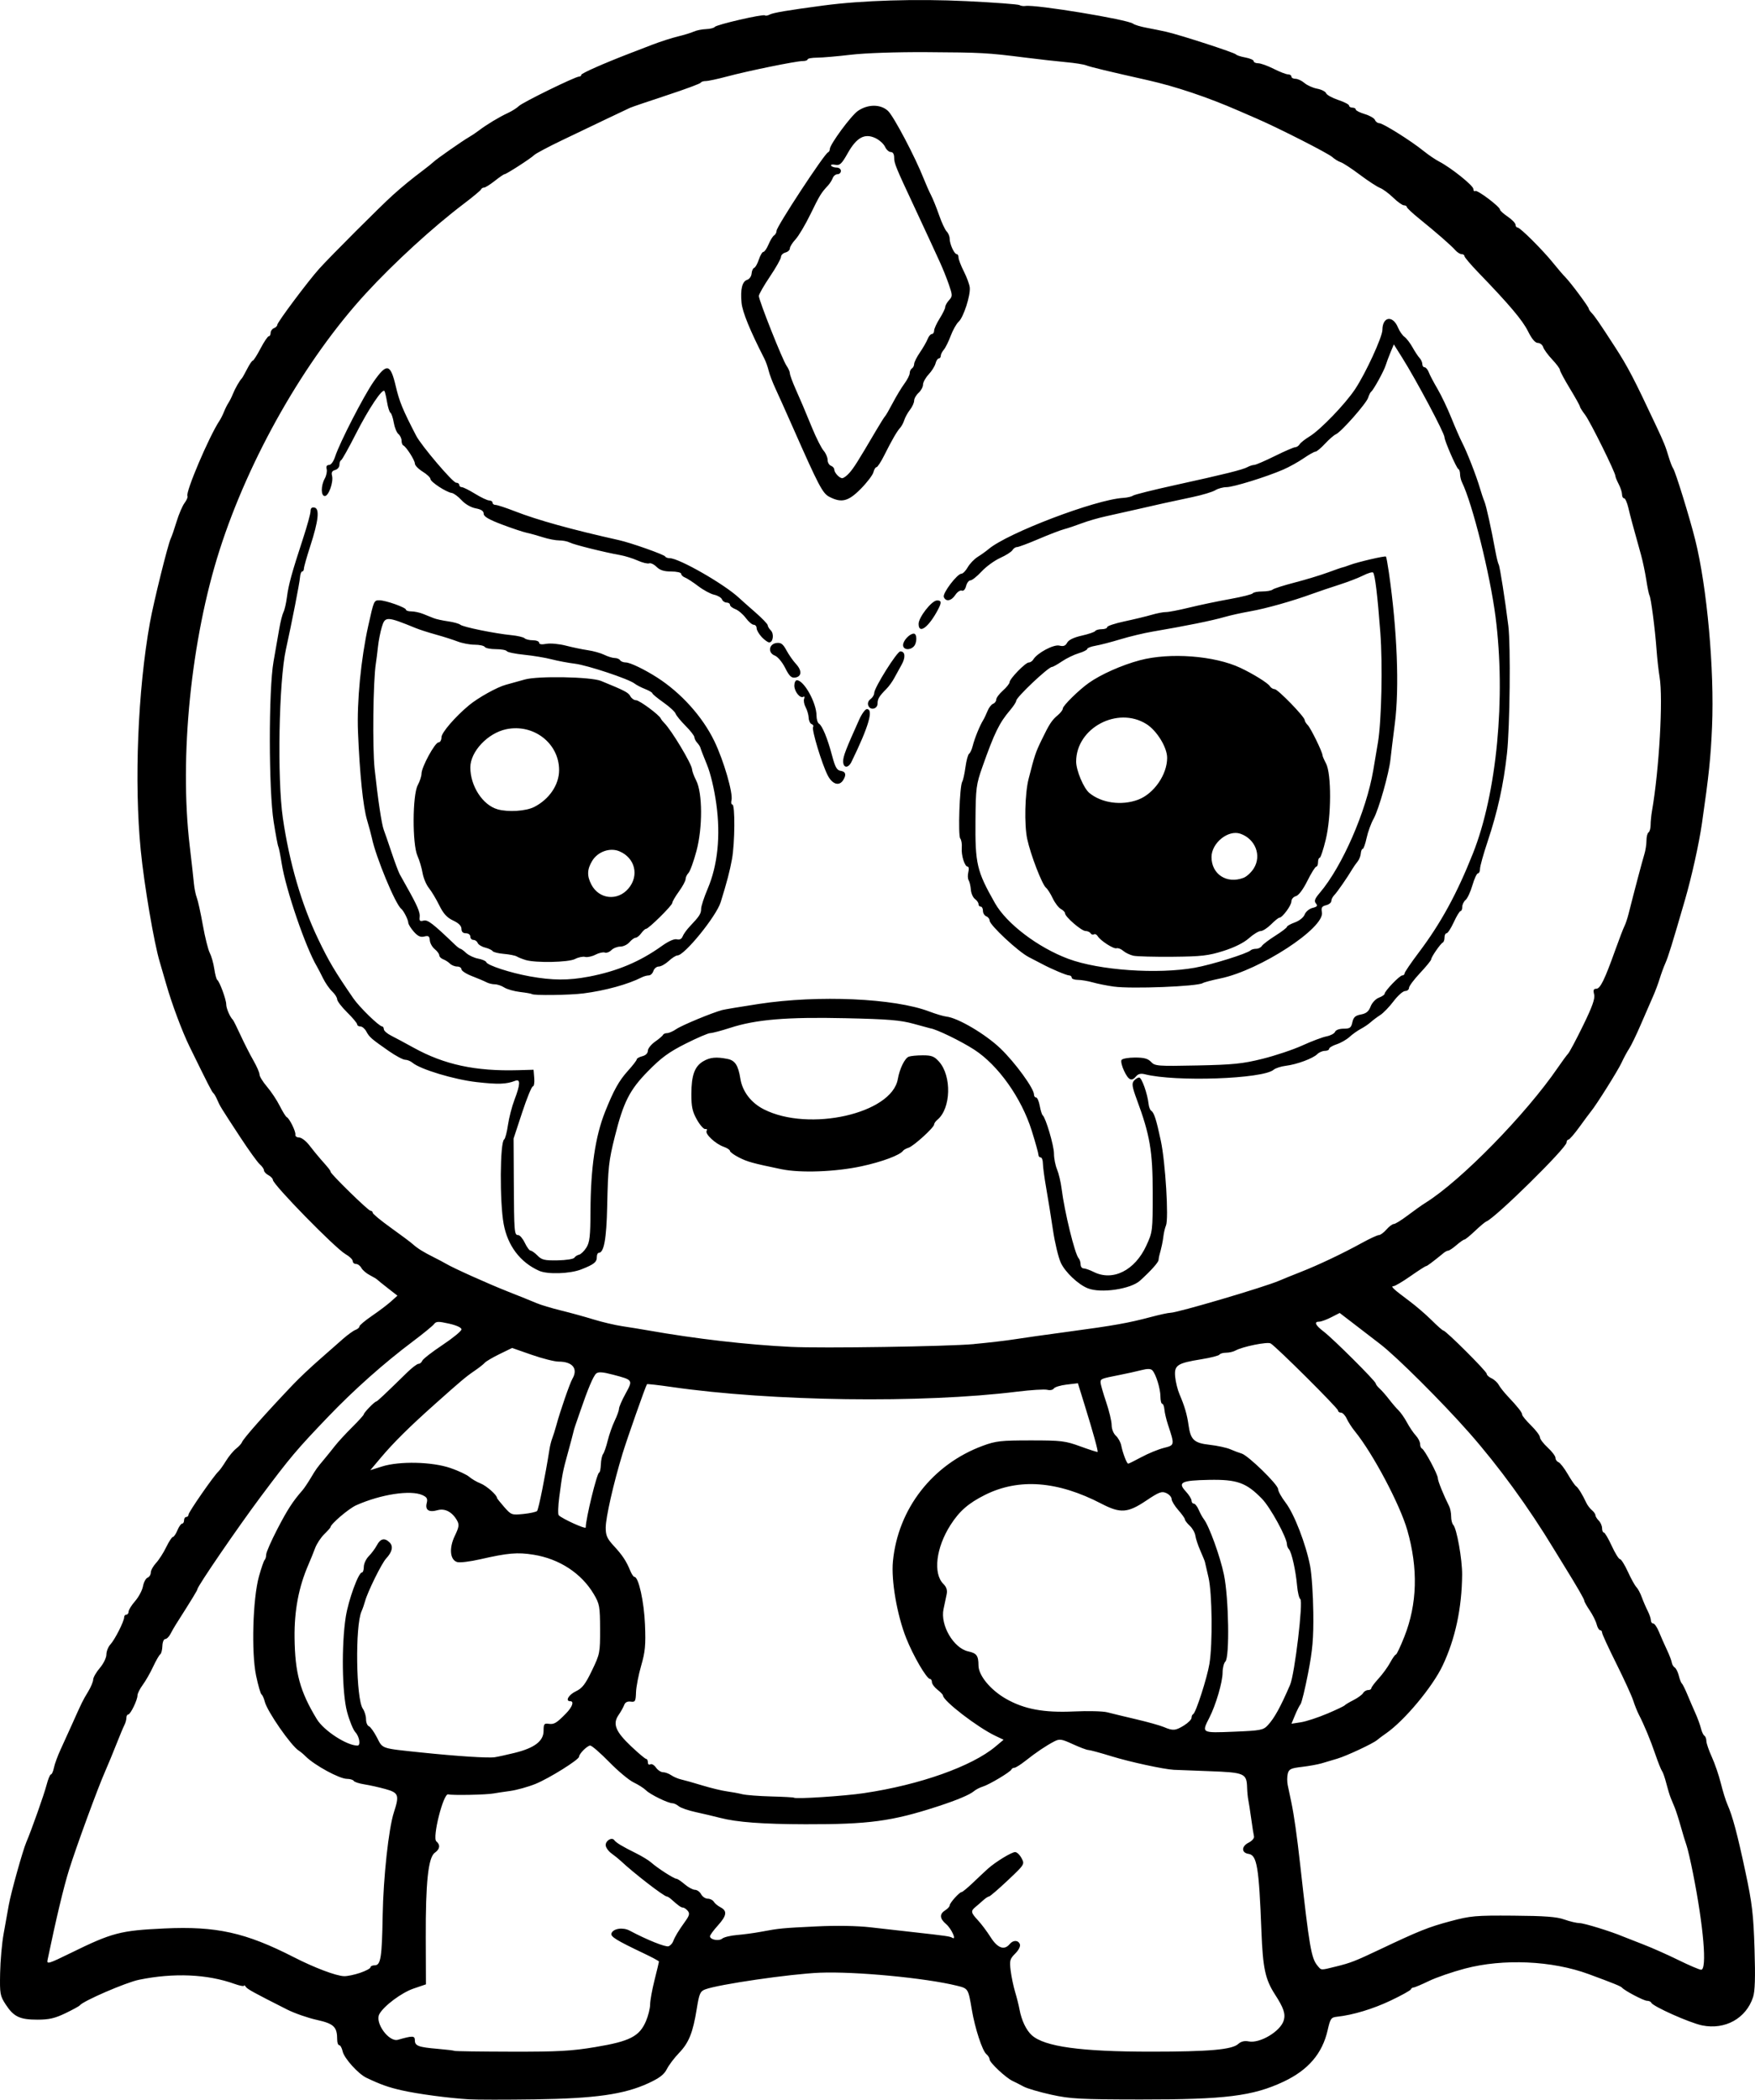 <?xml version="1.0" encoding="UTF-8" standalone="no"?>
<!-- Created with Inkscape (http://www.inkscape.org/) -->

<svg
   width="209.25mm"
   height="250.309mm"
   viewBox="0 0 209.25 250.309"
   version="1.1"
   id="svg5"
   xml:space="preserve"
   xmlns="http://www.w3.org/2000/svg"
   xmlns:svg="http://www.w3.org/2000/svg"><defs
     id="defs2" /><g
     id="layer1"
     transform="translate(62.088,1.702)"><path
       style="fill:#000000;stroke-width:0.265"
       d="m -6.141,248.567 c -2.412,-0.142 -6.149,-0.642 -8.07,-1.079 -1.577,-0.359 -2.502,-0.689 -4.194,-1.495 -0.974,-0.464 -2.65,-2.326 -2.829,-3.143 -0.089,-0.407 -0.272,-0.74 -0.406,-0.74 -0.134,0 -0.244,-0.29 -0.244,-0.644 0,-1.547 -0.378,-1.915 -2.441,-2.374 -1.071,-0.238 -2.657,-0.792 -3.524,-1.23 -4.035,-2.039 -4.764,-2.441 -4.945,-2.724 -0.107,-0.167 -0.196,-0.22 -0.198,-0.117 -0.002,0.103 -0.51,0.005 -1.129,-0.216 -3.264,-1.17 -7.256,-1.342 -11.4,-0.492 -1.556,0.319 -6.666,2.529 -7.054,3.051 -0.073,0.098 -0.847,0.521 -1.72,0.941 -1.257,0.604 -1.951,0.763 -3.335,0.762 -2.099,-10e-4 -2.825,-0.348 -3.776,-1.805 -0.675,-1.034 -0.717,-1.272 -0.668,-3.75 0.029,-1.455 0.213,-3.539 0.409,-4.63 0.196,-1.091 0.476,-2.654 0.622,-3.473 0.266,-1.492 1.668,-6.513 2.095,-7.507 0.607,-1.411 2.124,-5.697 2.412,-6.813 0.178,-0.691 0.413,-1.257 0.521,-1.257 0.108,0 0.269,-0.36 0.357,-0.799 0.088,-0.439 0.448,-1.422 0.8,-2.183 0.352,-0.761 0.96,-2.098 1.35,-2.971 1.195,-2.673 1.296,-2.879 1.917,-3.897 0.331,-0.543 0.606,-1.198 0.612,-1.455 0.006,-0.258 0.363,-0.88 0.794,-1.384 0.432,-0.505 0.783,-1.224 0.783,-1.604 0,-0.378 0.214,-0.919 0.475,-1.201 0.535,-0.577 1.641,-2.763 1.641,-3.242 0,-0.172 0.119,-0.313 0.265,-0.313 0.146,0 0.265,-0.162 0.265,-0.361 0,-0.199 0.349,-0.761 0.775,-1.249 0.426,-0.488 0.85,-1.285 0.941,-1.77 0.091,-0.485 0.337,-0.948 0.548,-1.028 0.21,-0.081 0.382,-0.355 0.382,-0.609 0,-0.254 0.282,-0.766 0.626,-1.138 0.344,-0.371 0.891,-1.222 1.214,-1.891 0.324,-0.668 0.682,-1.215 0.797,-1.215 0.115,0 0.357,-0.357 0.538,-0.794 0.181,-0.437 0.433,-0.794 0.561,-0.794 0.128,0 0.232,-0.179 0.232,-0.397 0,-0.218 0.119,-0.397 0.265,-0.397 0.146,0 0.265,-0.129 0.265,-0.286 0,-0.289 3.026,-4.648 3.567,-5.138 0.161,-0.146 0.563,-0.709 0.895,-1.252 0.332,-0.543 0.873,-1.2 1.203,-1.46 0.33,-0.26 0.649,-0.609 0.709,-0.776 0.157,-0.44 2.846,-3.471 6.176,-6.963 0.624,-0.655 1.947,-1.905 2.94,-2.778 0.992,-0.873 2.289,-2.014 2.881,-2.536 0.592,-0.522 1.285,-1.024 1.54,-1.116 0.255,-0.092 0.463,-0.276 0.463,-0.408 0,-0.132 0.676,-0.702 1.501,-1.265 0.826,-0.563 1.846,-1.335 2.268,-1.715 l 0.766,-0.691 -1.143,-0.89 c -0.629,-0.489 -1.203,-0.953 -1.275,-1.03 -0.073,-0.077 -0.469,-0.313 -0.88,-0.526 -0.411,-0.212 -0.862,-0.599 -1.001,-0.859 -0.139,-0.26 -0.428,-0.473 -0.641,-0.473 -0.213,0 -0.388,-0.153 -0.388,-0.34 0,-0.187 -0.387,-0.561 -0.86,-0.83 -1.222,-0.697 -8.665,-8.306 -8.665,-8.858 0,-0.15 -0.238,-0.4 -0.529,-0.555 -0.291,-0.156 -0.529,-0.414 -0.529,-0.574 0,-0.16 -0.223,-0.484 -0.496,-0.72 -0.273,-0.236 -1.314,-1.68 -2.315,-3.208 -2.387,-3.645 -2.435,-3.723 -2.763,-4.489 -0.154,-0.361 -0.362,-0.718 -0.462,-0.794 -0.165,-0.125 -0.615,-1.005 -2.846,-5.562 -0.873,-1.783 -2.114,-5.103 -2.769,-7.408 -0.269,-0.946 -0.616,-2.137 -0.771,-2.646 -0.676,-2.221 -1.868,-9.224 -2.274,-13.361 -0.794,-8.087 -0.35,-19.05 1.099,-27.12 0.44,-2.448 2.162,-9.392 2.492,-10.046 0.112,-0.223 0.422,-1.12 0.687,-1.993 0.265,-0.873 0.692,-1.869 0.949,-2.214 0.257,-0.345 0.412,-0.714 0.346,-0.821 -0.267,-0.431 2.593,-7.153 3.831,-9.004 0.146,-0.218 0.384,-0.695 0.529,-1.058 0.145,-0.364 0.383,-0.84 0.529,-1.058 0.146,-0.218 0.384,-0.695 0.529,-1.058 0.259,-0.649 0.797,-1.59 1.059,-1.852 0.073,-0.073 0.359,-0.579 0.637,-1.124 0.278,-0.546 0.58,-0.992 0.672,-0.992 0.092,0 0.51,-0.655 0.928,-1.455 0.419,-0.8 0.861,-1.455 0.982,-1.455 0.121,0 0.221,-0.182 0.221,-0.405 0,-0.223 0.179,-0.474 0.397,-0.557 0.218,-0.084 0.397,-0.264 0.397,-0.401 0,-0.302 3.69,-5.235 5.007,-6.695 1.335,-1.479 7.33,-7.476 8.739,-8.742 1.215,-1.092 2.2,-1.898 3.717,-3.043 0.482,-0.364 1.007,-0.787 1.165,-0.941 0.367,-0.355 3.476,-2.528 4.223,-2.951 0.31,-0.176 0.843,-0.533 1.184,-0.794 0.906,-0.692 2.425,-1.608 3.453,-2.083 0.494,-0.228 1.085,-0.601 1.313,-0.829 0.436,-0.436 6.727,-3.515 7.182,-3.515 0.145,0 0.265,-0.094 0.265,-0.209 0,-0.18 2.666,-1.359 5.821,-2.574 0.509,-0.196 1.705,-0.656 2.656,-1.022 0.952,-0.366 2.321,-0.806 3.043,-0.979 0.722,-0.173 1.574,-0.434 1.894,-0.58 0.32,-0.147 0.975,-0.279 1.455,-0.295 0.481,-0.016 0.949,-0.133 1.042,-0.259 0.203,-0.279 5.797,-1.566 5.986,-1.377 0.073,0.073 0.329,0.029 0.569,-0.099 0.407,-0.218 2.201,-0.52 6.429,-1.082 4.588,-0.61 11.081,-0.807 17.038,-0.517 3.314,0.162 6.152,0.373 6.307,0.47 0.154,0.097 0.478,0.144 0.72,0.104 1.195,-0.196 12.207,1.619 12.832,2.115 0.168,0.134 0.883,0.351 1.587,0.482 0.705,0.131 1.758,0.345 2.34,0.475 1.604,0.358 8.184,2.493 8.334,2.704 0.073,0.102 0.579,0.268 1.124,0.368 0.546,0.1 0.992,0.296 0.992,0.435 0,0.139 0.242,0.253 0.538,0.253 0.296,0 1.125,0.298 1.843,0.661 0.718,0.364 1.488,0.661 1.711,0.661 0.223,0 0.406,0.119 0.406,0.265 0,0.146 0.22,0.265 0.489,0.265 0.269,0 0.749,0.226 1.067,0.501 0.318,0.276 0.997,0.58 1.51,0.676 0.512,0.096 0.995,0.341 1.073,0.543 0.078,0.203 0.726,0.563 1.441,0.8 0.715,0.237 1.3,0.541 1.3,0.675 0,0.134 0.179,0.243 0.397,0.243 0.218,0 0.397,0.1 0.397,0.223 0,0.122 0.483,0.367 1.072,0.544 0.59,0.177 1.138,0.493 1.219,0.703 0.081,0.21 0.311,0.382 0.512,0.382 0.434,0 3.763,2.086 5.266,3.301 0.582,0.47 1.421,1.041 1.863,1.269 1.414,0.728 4.09,2.87 4.09,3.274 0,0.215 0.105,0.325 0.234,0.245 0.252,-0.156 2.941,1.873 2.941,2.219 0,0.114 0.416,0.491 0.924,0.837 0.508,0.346 0.925,0.778 0.926,0.96 0.001,0.182 0.111,0.331 0.245,0.331 0.307,0 3.027,2.714 4.255,4.245 0.509,0.635 1.164,1.397 1.455,1.694 0.642,0.654 2.778,3.528 2.778,3.738 0,0.083 0.149,0.306 0.331,0.496 0.41,0.428 0.928,1.182 2.796,4.066 1.525,2.355 2.252,3.748 4.862,9.309 1.002,2.134 1.156,2.515 1.552,3.836 0.175,0.582 0.407,1.177 0.515,1.323 0.27,0.361 1.97,5.857 2.634,8.513 1.417,5.672 2.3,15.47 2.01,22.292 -0.157,3.694 -0.379,5.817 -1.205,11.528 -0.354,2.447 -1.219,6.343 -2.026,9.128 -1.518,5.234 -1.996,6.78 -2.334,7.535 -0.197,0.439 -0.503,1.275 -0.681,1.857 -0.178,0.582 -0.536,1.535 -0.796,2.117 -0.26,0.582 -0.906,2.07 -1.438,3.307 -0.531,1.237 -1.164,2.547 -1.405,2.91 -0.242,0.364 -0.648,1.116 -0.903,1.672 -0.42,0.918 -3.019,5.057 -3.654,5.818 -0.144,0.173 -0.757,0.999 -1.363,1.836 -0.605,0.837 -1.2,1.521 -1.321,1.521 -0.121,0 -0.22,0.152 -0.22,0.339 0,0.644 -8.531,9.038 -9.566,9.413 -0.143,0.052 -0.748,0.558 -1.344,1.124 -0.596,0.567 -1.164,1.03 -1.263,1.03 -0.099,0 -0.526,0.298 -0.949,0.661 -0.423,0.364 -0.863,0.661 -0.978,0.661 -0.115,1.8e-4 -0.353,0.118 -0.529,0.261 -1.377,1.123 -2.004,1.591 -2.131,1.591 -0.081,0 -0.914,0.536 -1.851,1.191 -0.937,0.655 -1.844,1.191 -2.016,1.191 -0.404,0 -0.043,0.342 1.858,1.757 0.809,0.602 2.02,1.644 2.691,2.315 0.671,0.671 1.295,1.22 1.387,1.22 0.292,0 5.166,4.86 5.166,5.152 0,0.154 0.258,0.397 0.574,0.54 0.316,0.144 0.702,0.496 0.86,0.784 0.157,0.288 0.643,0.901 1.08,1.364 1.214,1.286 1.72,1.932 1.72,2.197 0,0.133 0.476,0.708 1.058,1.279 0.582,0.571 1.058,1.206 1.058,1.411 0,0.206 0.417,0.756 0.926,1.224 0.509,0.467 0.926,1.019 0.926,1.227 0,0.207 0.161,0.439 0.358,0.514 0.197,0.076 0.693,0.713 1.102,1.417 0.409,0.704 0.854,1.353 0.989,1.443 0.254,0.168 0.785,1.026 1.217,1.965 0.137,0.297 0.439,0.699 0.673,0.892 0.233,0.194 0.424,0.465 0.424,0.603 0,0.138 0.179,0.43 0.397,0.648 0.218,0.218 0.397,0.626 0.397,0.907 0,0.281 0.094,0.51 0.21,0.51 0.115,0 0.537,0.714 0.938,1.587 0.401,0.873 0.844,1.587 0.985,1.587 0.141,0 0.566,0.677 0.944,1.504 0.378,0.827 0.834,1.651 1.013,1.83 0.179,0.179 0.47,0.722 0.647,1.208 0.177,0.485 0.493,1.22 0.703,1.631 0.209,0.412 0.381,0.918 0.381,1.124 0,0.206 0.125,0.375 0.278,0.375 0.153,0 0.46,0.446 0.682,0.992 0.222,0.546 0.643,1.498 0.936,2.116 0.293,0.618 0.56,1.312 0.594,1.543 0.034,0.23 0.192,0.5 0.353,0.599 0.16,0.099 0.378,0.536 0.485,0.971 0.107,0.435 0.268,0.851 0.359,0.923 0.091,0.073 0.388,0.668 0.66,1.323 0.272,0.655 0.709,1.667 0.969,2.249 0.261,0.582 0.554,1.387 0.651,1.788 0.097,0.402 0.283,0.796 0.412,0.876 0.129,0.08 0.235,0.362 0.235,0.627 0,0.265 0.293,1.121 0.65,1.903 0.358,0.782 0.842,2.195 1.076,3.141 0.234,0.946 0.585,2.077 0.78,2.514 0.613,1.373 1.198,3.563 2.157,8.07 0.796,3.741 0.951,5.049 1.079,9.147 0.109,3.457 0.059,5.057 -0.179,5.777 -0.834,2.526 -3.324,3.907 -6.056,3.359 -1.471,-0.295 -5.907,-2.275 -6.079,-2.712 -0.049,-0.124 -0.276,-0.225 -0.506,-0.225 -0.382,0 -2.668,-1.201 -2.978,-1.565 -0.146,-0.171 -0.989,-0.514 -3.979,-1.616 -4.359,-1.607 -10.173,-1.867 -14.749,-0.659 -1.496,0.395 -3.433,1.063 -4.304,1.485 -0.871,0.422 -1.69,0.767 -1.821,0.767 -0.131,0 -0.278,0.103 -0.327,0.23 -0.049,0.126 -1.123,0.722 -2.388,1.323 -2.125,1.01 -4.517,1.733 -6.412,1.936 -0.709,0.076 -0.803,0.212 -1.117,1.597 -0.63,2.787 -2.315,4.757 -5.253,6.141 -3.659,1.724 -6.971,2.136 -17.066,2.126 -7.221,-0.008 -8.339,-0.068 -10.625,-0.569 -1.405,-0.308 -2.894,-0.745 -3.307,-0.97 -0.414,-0.225 -1.007,-0.527 -1.32,-0.671 -0.788,-0.363 -2.739,-2.191 -2.739,-2.567 0,-0.17 -0.172,-0.452 -0.382,-0.626 -0.485,-0.402 -1.359,-3.072 -1.736,-5.304 -0.428,-2.531 -0.42,-2.519 -1.787,-2.857 -3.74,-0.924 -12.125,-1.718 -16.336,-1.548 -3.508,0.142 -12.095,1.391 -13.666,1.989 -0.595,0.226 -0.713,0.496 -1.004,2.301 -0.462,2.865 -0.939,4.054 -2.113,5.274 -0.56,0.582 -1.215,1.449 -1.455,1.926 -0.328,0.653 -0.877,1.071 -2.212,1.687 -2.876,1.328 -6.345,1.82 -13.549,1.922 -3.42,0.049 -6.932,0.046 -7.805,-0.005 z m 15.081,-6.242 c 4.064,-0.676 5.213,-1.266 5.987,-3.072 0.272,-0.635 0.497,-1.532 0.499,-1.993 0.002,-0.461 0.24,-1.776 0.529,-2.922 0.289,-1.146 0.525,-2.136 0.525,-2.199 0,-0.063 -0.804,-0.497 -1.786,-0.964 -3.323,-1.579 -4.024,-2.014 -3.875,-2.403 0.222,-0.577 1.367,-0.745 2.167,-0.318 2.043,1.091 4.295,1.996 4.64,1.863 0.214,-0.082 0.463,-0.35 0.552,-0.594 0.199,-0.544 0.62,-1.242 1.436,-2.378 0.5,-0.696 0.557,-0.939 0.298,-1.251 -0.177,-0.213 -0.431,-0.388 -0.565,-0.388 -0.23,0 -0.542,-0.221 -1.402,-0.992 -0.203,-0.182 -0.442,-0.331 -0.531,-0.331 -0.335,0 -3.979,-2.816 -5.466,-4.223 -0.237,-0.224 -0.743,-0.633 -1.124,-0.908 -0.382,-0.275 -0.694,-0.725 -0.694,-1 0,-0.544 0.741,-0.972 1.019,-0.589 0.228,0.314 0.948,0.749 2.56,1.546 0.731,0.362 1.565,0.87 1.852,1.129 0.707,0.639 2.705,1.927 2.989,1.927 0.126,0 0.575,0.298 0.998,0.661 0.423,0.364 0.973,0.661 1.222,0.661 0.25,1.8e-4 0.581,0.238 0.737,0.529 0.156,0.291 0.511,0.529 0.79,0.529 0.279,0 0.602,0.161 0.718,0.358 0.116,0.197 0.479,0.499 0.807,0.671 0.829,0.435 0.745,0.99 -0.331,2.181 -0.509,0.564 -0.926,1.136 -0.926,1.271 0,0.411 1.059,0.611 1.463,0.275 0.209,-0.173 1.007,-0.365 1.773,-0.427 0.767,-0.062 2.049,-0.235 2.849,-0.386 2.185,-0.41 2.469,-0.437 6.615,-0.639 2.372,-0.116 4.821,-0.075 6.416,0.107 1.419,0.162 3.741,0.424 5.159,0.582 3.975,0.445 4.338,0.497 4.621,0.673 0.538,0.332 -0.114,-1.103 -0.741,-1.633 -0.777,-0.656 -0.814,-1.209 -0.109,-1.648 0.291,-0.182 0.529,-0.442 0.529,-0.579 0,-0.295 1.17,-1.599 1.435,-1.599 0.101,0 0.712,-0.506 1.358,-1.124 0.646,-0.618 1.441,-1.363 1.766,-1.654 0.91,-0.815 2.824,-1.984 3.248,-1.984 0.209,0 0.553,0.327 0.766,0.728 0.384,0.722 0.372,0.742 -1.645,2.644 -1.118,1.054 -2.122,1.917 -2.231,1.918 -0.109,7.9e-4 -0.428,0.21 -0.709,0.465 -0.281,0.255 -0.697,0.617 -0.926,0.804 -0.57,0.468 -0.529,0.672 0.314,1.575 0.401,0.43 1.08,1.335 1.508,2.012 0.822,1.301 1.627,1.598 2.26,0.834 0.424,-0.511 1.032,-0.509 1.229,0.006 0.091,0.237 -0.137,0.694 -0.555,1.112 -0.642,0.642 -0.694,0.836 -0.542,2.045 0.092,0.735 0.33,1.871 0.528,2.526 0.198,0.655 0.437,1.607 0.531,2.117 0.235,1.274 0.795,2.446 1.453,3.042 1.511,1.368 5.828,1.965 14.202,1.965 6.957,0 9.669,-0.239 10.419,-0.918 0.336,-0.304 0.747,-0.404 1.247,-0.304 1.321,0.264 3.757,-1.181 4.167,-2.472 0.251,-0.791 0.014,-1.506 -1.038,-3.133 -1.155,-1.787 -1.442,-3.126 -1.611,-7.514 -0.296,-7.678 -0.53,-9.092 -1.533,-9.236 -0.868,-0.124 -0.87,-0.903 -0.003,-1.335 0.412,-0.205 0.701,-0.539 0.649,-0.749 -0.052,-0.209 -0.2,-1.153 -0.33,-2.099 -0.13,-0.946 -0.287,-1.958 -0.349,-2.249 -0.062,-0.291 -0.126,-0.946 -0.142,-1.455 -0.053,-1.718 -0.287,-1.82 -4.533,-1.975 -2.097,-0.077 -3.992,-0.15 -4.21,-0.162 -1.218,-0.068 -5.225,-0.936 -7.374,-1.598 -1.363,-0.42 -2.629,-0.763 -2.812,-0.763 -0.183,0 -1.014,-0.312 -1.846,-0.693 -1.36,-0.623 -1.584,-0.656 -2.215,-0.331 -0.96,0.494 -2.168,1.307 -3.427,2.304 -0.58,0.46 -1.177,0.836 -1.326,0.836 -0.149,0 -0.31,0.094 -0.359,0.209 -0.126,0.299 -2.643,1.803 -3.41,2.037 -0.356,0.109 -0.826,0.35 -1.044,0.537 -0.51,0.436 -2.035,1.077 -4.366,1.835 -5.427,1.765 -8.182,2.135 -15.743,2.118 -5.104,-0.012 -8.174,-0.242 -10.186,-0.765 -0.728,-0.189 -2.037,-0.498 -2.91,-0.687 -0.873,-0.189 -1.775,-0.502 -2.005,-0.697 -0.23,-0.194 -0.564,-0.353 -0.742,-0.353 -0.524,0 -2.661,-1.043 -3.161,-1.542 -0.253,-0.253 -0.913,-0.675 -1.468,-0.938 -0.555,-0.263 -1.871,-1.361 -2.924,-2.439 -1.054,-1.078 -2.071,-1.96 -2.259,-1.96 -0.348,0 -1.331,0.981 -1.331,1.328 0,0.354 -3.566,2.581 -5.183,3.238 -0.886,0.36 -2.255,0.741 -3.043,0.848 -0.787,0.107 -1.67,0.239 -1.961,0.295 -0.856,0.163 -4.993,0.244 -5.414,0.107 -0.57,-0.186 -1.928,5.178 -1.418,5.601 0.5,0.415 0.432,0.932 -0.181,1.361 -0.783,0.548 -1.102,3.542 -1.078,10.121 l 0.02,5.568 -1.474,0.501 c -1.435,0.488 -3.564,2.081 -4.087,3.058 -0.55,1.027 1.147,3.356 2.222,3.049 1.748,-0.5 2.017,-0.493 2.017,0.055 0,0.674 0.415,0.829 2.75,1.028 1.034,0.088 1.922,0.196 1.973,0.241 0.051,0.044 3.087,0.087 6.747,0.095 5.632,0.012 7.183,-0.074 10.094,-0.558 z m -28.093,-8.838 c 0.681,-0.232 1.238,-0.53 1.238,-0.661 0,-0.132 0.229,-0.24 0.508,-0.24 0.714,0 0.86,-0.909 0.945,-5.922 0.078,-4.552 0.713,-10.392 1.34,-12.315 0.669,-2.054 0.567,-2.334 -1.007,-2.772 -0.764,-0.213 -1.894,-0.464 -2.512,-0.56 -0.618,-0.095 -1.19,-0.282 -1.272,-0.415 -0.082,-0.133 -0.445,-0.242 -0.807,-0.242 -0.894,0 -3.871,-1.62 -4.929,-2.683 -0.252,-0.254 -0.615,-0.557 -0.806,-0.675 -0.917,-0.566 -3.783,-4.69 -4.067,-5.854 -0.096,-0.391 -0.268,-0.773 -0.383,-0.849 -0.115,-0.076 -0.407,-1.088 -0.65,-2.249 -0.578,-2.77 -0.393,-9.175 0.343,-11.825 0.271,-0.978 0.576,-1.861 0.678,-1.962 0.102,-0.101 0.185,-0.394 0.185,-0.65 0,-0.256 0.601,-1.625 1.335,-3.041 1.193,-2.302 1.848,-3.312 2.985,-4.607 0.192,-0.218 0.634,-0.873 0.982,-1.455 0.669,-1.116 0.713,-1.178 1.647,-2.294 0.325,-0.388 0.889,-1.088 1.253,-1.554 0.364,-0.467 1.287,-1.468 2.051,-2.226 0.764,-0.757 1.389,-1.452 1.389,-1.542 0,-0.189 1.285,-1.512 1.469,-1.512 0.113,0 0.955,-0.791 3.691,-3.466 0.582,-0.569 1.194,-1.034 1.361,-1.033 0.166,7.9e-4 0.366,-0.164 0.443,-0.366 0.077,-0.202 1.162,-1.046 2.41,-1.876 1.248,-0.83 2.269,-1.669 2.269,-1.863 0,-0.214 -0.589,-0.485 -1.489,-0.687 -1.275,-0.285 -1.531,-0.277 -1.786,0.059 -0.164,0.216 -1.309,1.152 -2.546,2.081 -3.433,2.578 -6.985,5.736 -10.054,8.938 -3.771,3.935 -4.536,4.841 -8.048,9.537 -2.722,3.64 -7.563,10.707 -7.563,11.042 0,0.129 -0.633,1.167 -2.582,4.231 -0.183,0.288 -0.47,0.791 -0.638,1.118 -0.168,0.327 -0.447,0.595 -0.619,0.595 -0.173,0 -0.325,0.375 -0.338,0.834 -0.013,0.459 -0.129,0.905 -0.257,0.992 -0.128,0.087 -0.511,0.753 -0.85,1.481 -0.339,0.728 -0.896,1.702 -1.239,2.165 -0.342,0.463 -0.622,1.025 -0.622,1.248 0,0.551 -0.839,2.276 -1.107,2.276 -0.119,0 -0.216,0.18 -0.216,0.4 0,0.22 -0.107,0.607 -0.238,0.86 -0.131,0.253 -0.566,1.293 -0.967,2.312 -0.401,1.019 -0.992,2.447 -1.313,3.175 -0.893,2.02 -3.436,8.954 -4.318,11.774 -0.638,2.038 -1.543,5.833 -2.567,10.757 -0.107,0.516 0.155,0.436 2.724,-0.825 4.989,-2.449 5.941,-2.699 11.208,-2.946 6.186,-0.291 9.676,0.483 15.411,3.413 2.492,1.274 5.04,2.238 6.009,2.275 0.374,0.014 1.237,-0.164 1.918,-0.396 z m 116.332,-0.749 c 1.772,-0.436 2.301,-0.642 5.237,-2.034 4.677,-2.219 5.8,-2.669 8.389,-3.362 2.451,-0.656 3.006,-0.706 7.541,-0.673 3.748,0.027 5.174,0.134 6.085,0.459 0.655,0.233 1.47,0.426 1.81,0.428 0.548,0.003 3.764,0.995 5.201,1.604 0.291,0.123 1.363,0.543 2.381,0.933 1.019,0.39 2.91,1.23 4.203,1.866 1.293,0.636 2.513,1.157 2.712,1.157 0.726,0 0.298,-5.117 -0.958,-11.451 -0.295,-1.487 -0.645,-3.002 -0.778,-3.366 -0.133,-0.364 -0.442,-1.376 -0.686,-2.249 -0.244,-0.873 -0.568,-1.885 -0.718,-2.249 -0.15,-0.364 -0.372,-0.9 -0.492,-1.191 -0.12,-0.291 -0.354,-1.065 -0.52,-1.72 -0.166,-0.655 -0.394,-1.31 -0.507,-1.455 -0.113,-0.146 -0.47,-1.038 -0.793,-1.984 -0.588,-1.721 -1.336,-3.52 -1.979,-4.763 -0.188,-0.364 -0.489,-1.118 -0.669,-1.677 -0.18,-0.558 -1.088,-2.541 -2.018,-4.405 -0.93,-1.864 -1.692,-3.521 -1.692,-3.681 0,-0.16 -0.106,-0.291 -0.236,-0.291 -0.13,0 -0.314,-0.313 -0.41,-0.695 -0.096,-0.383 -0.466,-1.125 -0.822,-1.649 -0.356,-0.524 -0.648,-1.043 -0.648,-1.153 0,-0.193 -0.785,-1.552 -2.489,-4.311 -0.45,-0.729 -0.962,-1.562 -1.137,-1.852 -3.021,-4.991 -6.577,-9.875 -10.108,-13.883 -3.207,-3.64 -8.602,-9.017 -10.574,-10.538 -1.073,-0.828 -2.606,-2.007 -3.405,-2.619 l -1.454,-1.114 -1.016,0.518 c -0.559,0.285 -1.199,0.518 -1.424,0.518 -0.66,0 -0.472,0.417 0.536,1.186 1.14,0.869 6.2,5.913 6.2,6.18 0,0.104 0.208,0.378 0.463,0.609 0.255,0.231 0.761,0.807 1.124,1.28 0.364,0.473 0.877,1.071 1.141,1.328 0.264,0.257 0.717,0.911 1.007,1.452 0.29,0.541 0.759,1.232 1.041,1.536 0.283,0.303 0.514,0.757 0.514,1.009 0,0.251 0.099,0.497 0.22,0.545 0.309,0.124 1.896,3.084 1.896,3.537 0,0.328 0.675,1.998 1.357,3.361 0.127,0.253 0.23,0.794 0.23,1.204 0,0.409 0.112,0.858 0.249,0.996 0.416,0.42 1.075,4.112 1.06,5.94 -0.031,3.989 -0.82,7.663 -2.328,10.843 -1.21,2.553 -4.569,6.574 -6.75,8.081 -0.416,0.288 -0.893,0.642 -1.058,0.788 -0.462,0.406 -3.618,1.884 -4.733,2.217 -0.546,0.163 -1.379,0.412 -1.852,0.552 -0.473,0.141 -1.546,0.336 -2.385,0.434 -1.314,0.153 -1.547,0.265 -1.683,0.806 -0.087,0.345 -0.09,0.954 -0.008,1.352 0.083,0.398 0.276,1.32 0.43,2.047 0.321,1.52 0.673,3.995 1.053,7.408 1.104,9.922 1.326,11.209 2.085,12.105 0.461,0.544 0.323,0.539 2.162,0.086 z m -56.224,-20.681 c 6.609,-0.979 12.836,-3.187 15.649,-5.548 l 0.967,-0.812 -0.97,-0.46 c -2.142,-1.017 -6.253,-4.18 -6.253,-4.812 0,-0.095 -0.298,-0.408 -0.661,-0.694 -0.364,-0.286 -0.661,-0.69 -0.661,-0.898 0,-0.208 -0.099,-0.378 -0.22,-0.378 -0.403,0 -2.007,-2.748 -2.856,-4.893 -1.086,-2.745 -1.794,-6.851 -1.574,-9.13 0.604,-6.278 4.728,-11.573 10.736,-13.786 1.53,-0.564 2.157,-0.633 5.689,-0.633 3.659,0 4.123,0.056 5.939,0.719 1.084,0.396 2.001,0.689 2.038,0.652 0.086,-0.086 -0.511,-2.25 -1.539,-5.572 l -0.809,-2.613 -1.34,0.159 c -0.737,0.087 -1.426,0.298 -1.531,0.468 -0.106,0.171 -0.454,0.241 -0.779,0.156 -0.323,-0.085 -1.945,0.015 -3.604,0.22 -11.346,1.407 -29.27,1.164 -41.197,-0.56 -1.578,-0.228 -2.895,-0.376 -2.927,-0.329 -0.177,0.26 -2.368,6.487 -2.917,8.288 -1.074,3.525 -2.002,7.606 -2.002,8.809 -2.4e-4,0.941 0.166,1.316 0.967,2.181 1.028,1.111 1.48,1.795 1.961,2.967 0.164,0.4 0.388,0.728 0.497,0.728 0.494,0 1.145,2.947 1.256,5.689 0.099,2.437 0.025,3.233 -0.456,4.895 -0.315,1.091 -0.592,2.52 -0.614,3.175 -0.036,1.075 -0.098,1.183 -0.637,1.108 -0.388,-0.054 -0.658,0.085 -0.771,0.397 -0.095,0.264 -0.396,0.801 -0.668,1.194 -0.734,1.06 -0.374,1.965 1.475,3.718 0.883,0.837 1.698,1.521 1.811,1.521 0.113,0 0.205,0.186 0.205,0.412 0,0.228 0.128,0.334 0.286,0.236 0.157,-0.097 0.462,0.074 0.676,0.381 0.215,0.307 0.596,0.558 0.846,0.558 0.25,0 0.69,0.161 0.977,0.358 0.287,0.197 0.82,0.424 1.183,0.504 0.364,0.08 1.495,0.399 2.514,0.709 1.019,0.31 2.328,0.628 2.91,0.706 0.582,0.079 1.416,0.232 1.852,0.341 0.437,0.109 1.984,0.23 3.44,0.268 1.455,0.038 2.681,0.104 2.724,0.147 0.19,0.188 5.989,-0.188 8.389,-0.544 z m -41.672,-4.797 c 2.353,-0.577 3.44,-1.404 3.44,-2.619 0,-0.814 0.074,-0.92 0.595,-0.845 0.659,0.095 0.95,-0.078 2.077,-1.232 0.768,-0.787 1.001,-1.462 0.503,-1.462 -0.627,0 -0.186,-0.771 0.675,-1.179 0.758,-0.36 1.129,-0.838 1.918,-2.478 0.949,-1.97 0.978,-2.12 0.969,-4.942 -0.008,-2.693 -0.063,-3.003 -0.739,-4.146 -1.475,-2.499 -4.109,-4.225 -7.199,-4.719 -1.921,-0.307 -3.038,-0.211 -6.362,0.547 -1.176,0.268 -2.393,0.42 -2.705,0.339 -0.892,-0.233 -1.032,-1.654 -0.311,-3.145 0.489,-1.01 0.537,-1.319 0.276,-1.795 -0.562,-1.026 -1.455,-1.507 -2.334,-1.255 -1.031,0.296 -1.504,-0.011 -1.297,-0.839 0.131,-0.521 0.03,-0.71 -0.506,-0.954 -1.413,-0.644 -4.967,-0.1 -7.907,1.21 -0.878,0.391 -3.055,2.247 -3.055,2.605 0,0.06 -0.335,0.437 -0.745,0.839 -0.41,0.401 -0.9,1.147 -1.09,1.656 -0.19,0.509 -0.551,1.402 -0.804,1.984 -1.155,2.663 -1.686,5.46 -1.65,8.687 0.047,4.218 0.649,6.423 2.654,9.722 0.836,1.376 3.57,3.154 4.849,3.154 0.405,0 0.236,-1.069 -0.251,-1.592 -0.262,-0.281 -0.709,-1.378 -0.992,-2.436 -0.601,-2.242 -0.678,-7.965 -0.153,-11.318 0.314,-2.003 1.511,-5.292 1.926,-5.292 0.124,0 0.225,-0.303 0.225,-0.673 0,-0.37 0.268,-0.943 0.595,-1.273 0.327,-0.33 0.764,-0.92 0.971,-1.311 0.421,-0.798 0.926,-0.903 1.514,-0.315 0.456,0.456 0.309,1.127 -0.419,1.908 -0.534,0.574 -2.211,3.975 -2.516,5.104 -0.098,0.364 -0.286,0.9 -0.417,1.191 -0.775,1.718 -0.659,10.449 0.154,11.61 0.21,0.3 0.382,0.864 0.382,1.253 0,0.389 0.153,0.765 0.34,0.837 0.187,0.072 0.621,0.678 0.965,1.347 0.704,1.37 0.424,1.275 5.31,1.785 4.22,0.44 7.945,0.681 8.731,0.563 0.364,-0.054 1.435,-0.288 2.381,-0.52 z M 89.061,203.983 c 0.788,-0.842 1.521,-2.168 2.671,-4.835 0.548,-1.27 1.586,-9.99 1.217,-10.218 -0.142,-0.088 -0.315,-0.809 -0.385,-1.602 -0.158,-1.785 -0.653,-4.004 -0.97,-4.34 -0.13,-0.138 -0.237,-0.396 -0.237,-0.572 0,-0.805 -1.975,-4.414 -2.982,-5.449 -1.87,-1.921 -2.969,-2.313 -6.309,-2.249 -3.316,0.063 -3.775,0.293 -2.766,1.382 0.374,0.404 0.68,0.895 0.68,1.092 0,0.197 0.122,0.358 0.27,0.358 0.149,0 0.41,0.327 0.58,0.728 0.171,0.4 0.448,0.906 0.617,1.124 0.633,0.82 1.948,4.446 2.397,6.615 0.576,2.779 0.692,9.835 0.17,10.358 -0.182,0.182 -0.331,0.771 -0.331,1.309 0,1.133 -0.803,3.872 -1.58,5.389 -0.94,1.835 -0.96,1.823 2.921,1.666 3.184,-0.129 3.504,-0.189 4.035,-0.756 z m -9.972,0.005 c 0.49,-0.303 0.891,-0.71 0.891,-0.904 0,-0.194 0.089,-0.393 0.198,-0.441 0.31,-0.138 1.659,-4.318 1.934,-5.991 0.395,-2.404 0.33,-8.426 -0.111,-10.308 -0.214,-0.912 -0.406,-1.746 -0.428,-1.852 -0.021,-0.106 -0.267,-0.708 -0.545,-1.337 -0.278,-0.629 -0.544,-1.431 -0.591,-1.783 -0.047,-0.352 -0.348,-0.884 -0.668,-1.182 -0.32,-0.298 -0.582,-0.641 -0.582,-0.761 0,-0.12 -0.355,-0.622 -0.79,-1.114 -0.434,-0.493 -0.791,-1.085 -0.794,-1.316 -0.002,-0.231 -0.287,-0.549 -0.633,-0.707 -0.547,-0.249 -0.862,-0.13 -2.419,0.914 -2.18,1.462 -3.064,1.522 -5.304,0.357 -5.235,-2.721 -9.86,-3.071 -13.9,-1.05 -1.967,0.984 -3.045,1.924 -4.106,3.583 -1.725,2.697 -2.099,5.775 -0.854,7.021 0.38,0.38 0.497,0.749 0.395,1.242 -0.08,0.386 -0.248,1.178 -0.372,1.76 -0.41,1.916 1.199,4.668 2.951,5.047 1,0.217 1.21,0.506 1.216,1.672 0.005,1.194 1.422,2.915 3.269,3.972 2.176,1.245 4.518,1.682 8.112,1.514 1.673,-0.078 3.459,-0.034 3.969,0.1 0.509,0.133 2.057,0.507 3.44,0.831 1.382,0.324 2.871,0.741 3.307,0.926 1.093,0.465 1.391,0.441 2.416,-0.193 z m 17.031,-1.383 c 1.091,-0.462 2.044,-0.914 2.117,-1.004 0.073,-0.09 0.549,-0.375 1.058,-0.633 0.509,-0.258 1.021,-0.632 1.138,-0.831 0.116,-0.199 0.384,-0.361 0.595,-0.361 0.211,0 0.384,-0.096 0.384,-0.213 0,-0.117 0.391,-0.64 0.868,-1.161 0.478,-0.521 1.1,-1.378 1.383,-1.904 0.283,-0.526 0.59,-0.956 0.682,-0.956 0.092,0 0.546,-0.96 1.01,-2.133 1.539,-3.894 1.656,-8.118 0.353,-12.684 -0.874,-3.062 -4.102,-9.153 -6.248,-11.791 -0.363,-0.446 -0.806,-1.131 -0.984,-1.521 -0.178,-0.391 -0.483,-0.71 -0.678,-0.71 -0.195,0 -0.354,-0.116 -0.354,-0.258 0,-0.278 -7.394,-7.635 -8.034,-7.993 -0.395,-0.221 -3.35,0.377 -4.2,0.851 -0.253,0.141 -0.752,0.256 -1.109,0.256 -0.357,0 -0.713,0.102 -0.79,0.227 -0.077,0.125 -1.041,0.372 -2.142,0.55 -2.904,0.468 -3.265,0.709 -3.141,2.088 0.056,0.617 0.291,1.564 0.524,2.105 0.594,1.381 0.894,2.403 1.065,3.629 0.25,1.792 0.652,2.17 2.534,2.381 0.916,0.103 2.023,0.344 2.459,0.535 0.437,0.192 1.04,0.419 1.341,0.505 0.774,0.221 4.347,3.703 4.347,4.237 0,0.244 0.407,0.977 0.905,1.628 1.024,1.341 2.415,4.939 2.916,7.54 0.185,0.96 0.355,3.46 0.378,5.556 0.034,3.103 -0.081,4.445 -0.619,7.219 -0.364,1.874 -0.769,3.541 -0.902,3.704 -0.133,0.163 -0.43,0.753 -0.661,1.311 l -0.42,1.015 1.12,-0.173 c 0.616,-0.095 2.013,-0.551 3.105,-1.013 z M 7.749,180.396 c 8e-4,-1.047 1.347,-6.548 1.602,-6.548 0.09,0 0.18,-0.431 0.2,-0.957 0.02,-0.526 0.141,-1.092 0.269,-1.257 0.128,-0.165 0.376,-0.885 0.551,-1.6 0.175,-0.715 0.549,-1.779 0.832,-2.365 0.283,-0.586 0.514,-1.232 0.514,-1.437 0,-0.205 0.351,-1.012 0.781,-1.795 0.898,-1.637 0.905,-1.628 -1.503,-2.261 -1.232,-0.324 -1.737,-0.358 -1.998,-0.136 -0.341,0.29 -1.003,1.857 -1.914,4.531 -0.248,0.728 -0.515,1.502 -0.594,1.72 -0.079,0.218 -0.181,0.575 -0.227,0.794 -0.046,0.218 -0.331,1.29 -0.633,2.381 -0.613,2.22 -0.667,2.492 -1.034,5.291 -0.143,1.091 -0.173,2.072 -0.065,2.179 0.431,0.431 3.219,1.694 3.219,1.459 z m -5.8,-1.969 c 0.175,-0.177 0.982,-4.197 1.478,-7.357 0.069,-0.437 0.22,-1.032 0.336,-1.323 0.116,-0.291 0.339,-1.005 0.496,-1.587 0.431,-1.603 1.595,-4.968 1.899,-5.487 0.706,-1.206 0.028,-2.054 -1.642,-2.054 -0.488,0 -1.936,-0.366 -3.217,-0.813 l -2.33,-0.813 -1.496,0.729 c -0.823,0.401 -1.615,0.867 -1.761,1.036 -0.146,0.169 -0.681,0.592 -1.191,0.939 -1.056,0.72 -1.597,1.174 -4.747,3.984 -3.046,2.717 -4.922,4.573 -6.443,6.377 l -1.268,1.504 1.4,-0.441 c 2.079,-0.655 5.949,-0.568 8.147,0.183 0.946,0.323 1.958,0.797 2.249,1.052 0.291,0.256 0.902,0.612 1.358,0.791 0.702,0.277 1.949,1.377 1.949,1.72 0,0.058 0.387,0.545 0.86,1.083 0.835,0.95 0.901,0.974 2.287,0.834 0.785,-0.079 1.521,-0.24 1.637,-0.358 z m 72.07,-6.427 c 0.803,-0.434 1.995,-0.924 2.649,-1.089 1.318,-0.332 1.315,-0.313 0.498,-2.789 -0.199,-0.602 -0.387,-1.406 -0.419,-1.786 -0.032,-0.38 -0.15,-0.691 -0.264,-0.691 -0.114,0 -0.209,-0.387 -0.211,-0.86 -0.004,-0.957 -0.551,-2.711 -0.977,-3.138 -0.189,-0.189 -0.599,-0.193 -1.301,-0.01 -0.564,0.146 -1.739,0.407 -2.612,0.578 -2.191,0.431 -2.249,0.454 -2.249,0.882 0,0.209 0.297,1.254 0.66,2.323 0.363,1.069 0.66,2.312 0.661,2.762 10e-4,0.464 0.218,1.014 0.501,1.27 0.274,0.248 0.563,0.773 0.642,1.165 0.187,0.929 0.662,2.169 0.831,2.169 0.073,0 0.789,-0.355 1.592,-0.789 z m -19.968,-13.477 c 1.673,-0.153 3.817,-0.403 4.763,-0.555 0.946,-0.153 3.863,-0.565 6.482,-0.916 5.418,-0.726 7.151,-1.035 9.833,-1.749 1.042,-0.278 2.095,-0.505 2.338,-0.505 0.823,0 11.207,-3.064 12.965,-3.825 0.437,-0.189 1.594,-0.658 2.571,-1.042 2.136,-0.839 5.023,-2.21 7.307,-3.469 0.922,-0.508 1.823,-0.924 2.003,-0.924 0.18,0 0.586,-0.298 0.902,-0.661 0.316,-0.364 0.714,-0.661 0.883,-0.661 0.169,0 0.914,-0.461 1.655,-1.023 0.741,-0.563 1.705,-1.246 2.141,-1.518 4.211,-2.626 11.949,-10.532 15.766,-16.108 0.497,-0.726 1.044,-1.471 1.217,-1.656 0.173,-0.185 0.98,-1.7 1.793,-3.367 1.102,-2.258 1.436,-3.202 1.311,-3.702 -0.128,-0.509 -0.066,-0.671 0.256,-0.671 0.474,0 0.991,-1.056 2.27,-4.63 0.469,-1.31 0.958,-2.586 1.089,-2.835 0.13,-0.25 0.35,-0.905 0.489,-1.455 0.682,-2.708 1.655,-6.38 1.882,-7.105 0.14,-0.447 0.254,-1.184 0.254,-1.638 0,-0.454 0.111,-0.894 0.247,-0.978 0.136,-0.084 0.247,-0.478 0.247,-0.876 2.6e-4,-0.398 0.073,-1.14 0.161,-1.649 0.865,-4.979 1.345,-13.432 0.909,-16.007 -0.123,-0.728 -0.288,-2.216 -0.367,-3.307 -0.171,-2.375 -0.659,-6.122 -0.836,-6.407 -0.069,-0.112 -0.242,-0.949 -0.383,-1.86 -0.141,-0.911 -0.423,-2.251 -0.627,-2.979 -0.989,-3.538 -1.271,-4.585 -1.513,-5.622 -0.145,-0.618 -0.372,-1.124 -0.506,-1.124 -0.134,0 -0.244,-0.208 -0.245,-0.463 -8e-4,-0.255 -0.179,-0.804 -0.397,-1.221 -0.217,-0.417 -0.395,-0.854 -0.395,-0.971 0,-0.429 -3.004,-6.497 -3.61,-7.292 -0.343,-0.45 -0.624,-0.899 -0.624,-0.997 0,-0.098 -0.536,-1.061 -1.191,-2.139 -0.655,-1.079 -1.191,-2.08 -1.191,-2.226 0,-0.145 -0.413,-0.702 -0.917,-1.236 -0.504,-0.535 -0.989,-1.198 -1.076,-1.474 -0.088,-0.276 -0.375,-0.502 -0.64,-0.502 -0.315,0 -0.717,-0.477 -1.17,-1.389 -0.656,-1.321 -2.225,-3.176 -5.921,-7.005 -0.91,-0.942 -1.654,-1.82 -1.654,-1.951 0,-0.131 -0.152,-0.238 -0.338,-0.238 -0.186,0 -0.52,-0.208 -0.743,-0.463 -0.489,-0.559 -2.314,-2.152 -4.319,-3.77 -0.811,-0.655 -1.476,-1.28 -1.477,-1.389 -10e-4,-0.109 -0.154,-0.198 -0.34,-0.198 -0.186,0 -0.763,-0.413 -1.283,-0.917 -0.519,-0.505 -1.23,-1.028 -1.58,-1.163 -0.349,-0.135 -1.43,-0.843 -2.401,-1.572 -0.971,-0.729 -1.992,-1.398 -2.268,-1.485 -0.277,-0.088 -0.732,-0.367 -1.013,-0.62 -0.5,-0.452 -6.376,-3.442 -8.976,-4.568 -0.728,-0.315 -1.68,-0.729 -2.117,-0.92 -3.76,-1.644 -7.582,-2.928 -10.98,-3.69 -4.576,-1.026 -6.778,-1.557 -7.276,-1.754 -0.291,-0.115 -1.363,-0.284 -2.381,-0.376 -1.019,-0.092 -3.221,-0.339 -4.895,-0.55 -4.536,-0.572 -5.166,-0.606 -11.774,-0.645 -3.564,-0.021 -7.291,0.107 -8.996,0.308 -1.601,0.189 -3.416,0.346 -4.035,0.349 -0.618,0.003 -1.124,0.095 -1.124,0.206 0,0.11 -0.268,0.2 -0.596,0.2 -0.788,0 -6.51,1.168 -9.034,1.845 -1.101,0.295 -2.232,0.536 -2.514,0.536 -0.282,0 -0.552,0.089 -0.6,0.198 -0.049,0.109 -1.874,0.786 -4.057,1.504 -2.183,0.718 -4.147,1.387 -4.366,1.486 -0.486,0.221 -4.144,1.966 -8.129,3.877 -1.633,0.783 -3.121,1.575 -3.307,1.76 -0.406,0.404 -3.326,2.287 -3.546,2.287 -0.085,0 -0.606,0.357 -1.157,0.794 -0.551,0.437 -1.124,0.794 -1.273,0.794 -0.149,0 -0.31,0.099 -0.359,0.221 -0.049,0.121 -0.981,0.897 -2.073,1.724 -3.661,2.774 -8.306,7.025 -11.651,10.664 -7.264,7.902 -13.934,19.602 -17.456,30.624 -3.397,10.629 -4.811,24.623 -3.559,35.218 0.223,1.891 0.449,3.914 0.502,4.496 0.052,0.582 0.21,1.356 0.35,1.72 0.14,0.364 0.463,1.834 0.718,3.267 0.255,1.433 0.626,2.918 0.824,3.3 0.198,0.382 0.44,1.234 0.537,1.892 0.097,0.659 0.257,1.257 0.356,1.33 0.289,0.212 1.07,2.343 1.07,2.919 0,0.47 0.438,1.488 0.794,1.843 0.073,0.073 0.488,0.906 0.924,1.852 0.435,0.946 1.12,2.291 1.521,2.988 0.401,0.698 0.73,1.453 0.73,1.678 0,0.225 0.403,0.88 0.896,1.456 0.493,0.576 1.177,1.607 1.521,2.291 0.344,0.684 0.717,1.285 0.83,1.335 0.322,0.142 1.101,1.727 1.029,2.093 -0.036,0.182 0.164,0.331 0.444,0.331 0.28,0 0.829,0.419 1.22,0.931 0.391,0.512 0.998,1.256 1.35,1.654 1.009,1.139 1.177,1.353 1.177,1.494 0,0.258 4.495,4.653 4.759,4.653 0.148,0 0.268,0.107 0.268,0.239 0,0.131 0.972,0.935 2.16,1.786 1.188,0.851 2.359,1.726 2.603,1.944 0.588,0.527 1.235,0.932 2.513,1.573 0.582,0.292 1.237,0.638 1.455,0.77 0.858,0.517 5.025,2.39 7.408,3.33 1.382,0.545 2.913,1.163 3.402,1.373 0.488,0.21 1.798,0.604 2.91,0.876 1.112,0.272 2.856,0.752 3.874,1.067 1.019,0.314 2.566,0.678 3.44,0.809 0.873,0.13 2.242,0.353 3.043,0.494 5.722,1.012 11.781,1.712 17.066,1.971 3.72,0.182 18.677,-0.047 21.828,-0.335 z m 13.551,-6.647 c -1.142,-0.459 -2.677,-1.909 -3.202,-3.027 -0.289,-0.616 -0.711,-2.367 -0.938,-3.892 -0.226,-1.525 -0.589,-3.775 -0.805,-4.999 -0.216,-1.224 -0.396,-2.553 -0.399,-2.954 -0.003,-0.4 -0.124,-0.728 -0.269,-0.728 -0.146,0 -0.265,-0.143 -0.265,-0.318 0,-0.175 -0.357,-1.46 -0.794,-2.856 -1.223,-3.912 -4.011,-7.836 -6.88,-9.684 -1.592,-1.026 -4.506,-2.438 -5.218,-2.529 -0.033,-0.004 -0.926,-0.247 -1.984,-0.539 -1.582,-0.437 -3.031,-0.556 -8.133,-0.668 -7.007,-0.155 -10.658,0.15 -13.735,1.146 -1.074,0.348 -2.145,0.63 -2.381,0.629 -0.236,-0.002 -1.556,0.564 -2.934,1.257 -2.001,1.007 -2.905,1.668 -4.498,3.291 -2.183,2.223 -2.914,3.663 -3.941,7.759 -0.738,2.945 -0.819,3.679 -0.918,8.334 -0.083,3.905 -0.384,5.556 -1.014,5.556 -0.122,0 -0.222,0.224 -0.222,0.497 0,0.613 -0.332,0.878 -1.852,1.475 -1.343,0.528 -4.019,0.617 -5.027,0.168 -2.257,-1.006 -3.754,-2.984 -4.232,-5.594 -0.481,-2.627 -0.44,-9.727 0.059,-10.063 0.128,-0.086 0.333,-0.86 0.456,-1.72 0.123,-0.86 0.474,-2.218 0.779,-3.018 0.699,-1.829 0.727,-2.504 0.093,-2.259 -1.077,0.417 -2.035,0.449 -4.614,0.157 -2.678,-0.303 -6.712,-1.521 -7.644,-2.309 -0.23,-0.194 -0.623,-0.353 -0.874,-0.353 -0.251,0 -1.135,-0.473 -1.964,-1.051 -2.081,-1.451 -2.302,-1.644 -2.664,-2.323 -0.174,-0.327 -0.492,-0.595 -0.705,-0.595 -0.213,0 -0.388,-0.114 -0.388,-0.252 0,-0.139 -0.536,-0.78 -1.191,-1.426 -0.655,-0.646 -1.191,-1.345 -1.191,-1.554 0,-0.209 -0.268,-0.632 -0.595,-0.941 -0.327,-0.308 -0.817,-1.014 -1.087,-1.567 -0.271,-0.554 -0.598,-1.185 -0.728,-1.404 -1.347,-2.262 -3.717,-9.185 -4.204,-12.282 -0.159,-1.007 -0.34,-1.915 -0.403,-2.017 -0.063,-0.102 -0.311,-1.421 -0.551,-2.931 -0.607,-3.825 -0.617,-15.747 -0.016,-19.15 0.231,-1.31 0.537,-3.06 0.68,-3.89 0.142,-0.83 0.369,-1.723 0.503,-1.984 0.134,-0.261 0.32,-1.071 0.413,-1.798 0.187,-1.462 0.58,-2.89 1.917,-6.97 0.493,-1.505 0.897,-2.973 0.897,-3.261 0,-0.356 0.148,-0.495 0.462,-0.435 0.641,0.123 0.487,1.561 -0.487,4.569 -0.422,1.304 -0.768,2.524 -0.768,2.712 0,0.188 -0.093,0.341 -0.207,0.341 -0.114,0 -0.231,0.327 -0.261,0.728 -0.048,0.653 -0.965,5.336 -1.679,8.575 -0.838,3.804 -1.047,15.382 -0.363,20.085 0.772,5.311 2.225,10.293 4.207,14.428 1.274,2.658 1.99,3.864 4.208,7.086 0.717,1.042 3.057,3.321 3.421,3.332 0.109,0.003 0.202,0.155 0.207,0.337 0.005,0.182 0.392,0.523 0.86,0.758 0.468,0.235 1.685,0.887 2.703,1.45 3.652,2.016 7.366,2.814 12.435,2.673 l 1.852,-0.052 0.082,0.992 c 0.045,0.546 -0.03,0.992 -0.167,0.992 -0.137,0 -0.71,1.399 -1.273,3.109 l -1.024,3.109 0.028,5.159 c 0.033,6.037 0.058,6.35 0.522,6.35 0.193,0 0.549,0.417 0.791,0.926 0.242,0.509 0.551,0.926 0.687,0.926 0.136,0 0.509,0.268 0.83,0.595 0.5,0.511 0.841,0.591 2.398,0.564 0.998,-0.017 1.892,-0.157 1.987,-0.31 0.095,-0.153 0.349,-0.317 0.565,-0.365 0.216,-0.048 0.608,-0.427 0.87,-0.842 0.397,-0.628 0.479,-1.359 0.492,-4.366 0.021,-5.136 0.573,-8.893 1.735,-11.813 1.03,-2.588 1.666,-3.726 2.754,-4.928 0.565,-0.625 1.028,-1.228 1.028,-1.34 0,-0.112 0.298,-0.279 0.661,-0.37 0.403,-0.101 0.661,-0.355 0.661,-0.648 0,-0.265 0.387,-0.754 0.86,-1.086 0.473,-0.332 0.9,-0.697 0.948,-0.812 0.049,-0.114 0.268,-0.208 0.488,-0.208 0.22,0 0.716,-0.218 1.102,-0.485 0.65,-0.448 4.246,-1.94 5.465,-2.266 0.291,-0.078 2.256,-0.405 4.366,-0.728 7.099,-1.084 16.173,-0.682 20.326,0.902 0.774,0.295 1.695,0.568 2.045,0.607 1.376,0.151 4.67,2.097 6.455,3.813 1.746,1.679 3.983,4.753 3.983,5.474 0,0.196 0.114,0.356 0.253,0.356 0.139,0 0.335,0.446 0.435,0.992 0.1,0.546 0.257,1.052 0.348,1.124 0.365,0.292 1.351,3.636 1.349,4.573 -0.002,0.55 0.162,1.395 0.364,1.878 0.202,0.482 0.447,1.52 0.546,2.307 0.349,2.781 1.579,7.801 2.032,8.295 0.127,0.138 0.231,0.466 0.231,0.728 0,0.262 0.16,0.476 0.356,0.476 0.196,0 0.742,0.192 1.214,0.428 2.274,1.134 4.898,-0.178 6.263,-3.134 0.753,-1.631 0.766,-1.74 0.766,-6.29 0,-4.979 -0.327,-6.9 -1.894,-11.127 -0.553,-1.492 -0.62,-1.916 -0.354,-2.236 0.18,-0.217 0.466,-0.395 0.635,-0.395 0.304,0 0.987,1.922 1.12,3.151 0.038,0.351 0.173,0.708 0.3,0.794 0.359,0.243 0.61,1.02 1.161,3.596 0.548,2.567 0.958,9.308 0.614,10.1 -0.116,0.266 -0.254,0.841 -0.306,1.278 -0.081,0.674 -0.218,1.317 -0.493,2.315 -0.03,0.109 -0.07,0.347 -0.089,0.529 -0.031,0.296 -0.931,1.297 -2.203,2.45 -1.125,1.02 -4.676,1.539 -6.238,0.912 z M 31.086,137.684 c -3.444,-0.715 -4.055,-0.883 -5.073,-1.403 -0.587,-0.299 -1.066,-0.649 -1.066,-0.777 0,-0.128 -0.337,-0.351 -0.748,-0.494 -0.978,-0.341 -2.259,-1.538 -2.034,-1.901 0.097,-0.157 0.027,-0.252 -0.155,-0.212 -0.182,0.04 -0.632,-0.462 -1.001,-1.116 -0.544,-0.965 -0.669,-1.541 -0.666,-3.064 0.005,-2.233 0.39,-3.295 1.415,-3.9 0.809,-0.478 1.555,-0.549 2.912,-0.278 0.883,0.177 1.263,0.764 1.515,2.344 0.246,1.544 1.28,2.891 2.812,3.666 5.386,2.725 15.237,0.503 15.959,-3.6 0.22,-1.253 0.829,-2.498 1.311,-2.683 0.231,-0.089 0.986,-0.161 1.677,-0.161 1.051,0 1.369,0.125 1.933,0.758 1.524,1.71 1.42,5.578 -0.186,6.911 -0.221,0.183 -0.402,0.441 -0.402,0.573 0,0.358 -2.434,2.575 -3.043,2.771 -0.291,0.094 -0.589,0.258 -0.661,0.364 -0.355,0.519 -2.533,1.331 -4.973,1.853 -3.11,0.666 -7.26,0.817 -9.525,0.347 z m 40.86,-11.704 c -0.272,-0.567 -0.413,-1.161 -0.315,-1.32 0.098,-0.159 0.822,-0.289 1.608,-0.289 1.083,0 1.547,0.127 1.917,0.523 0.46,0.493 0.775,0.517 5.5,0.42 4.294,-0.088 5.411,-0.202 7.791,-0.794 1.528,-0.38 3.671,-1.098 4.763,-1.597 1.091,-0.498 2.379,-0.983 2.862,-1.077 0.483,-0.094 0.942,-0.339 1.02,-0.543 0.083,-0.216 0.51,-0.372 1.019,-0.372 0.752,0 0.901,-0.109 1.045,-0.767 0.132,-0.603 0.351,-0.801 1.022,-0.927 0.633,-0.119 0.93,-0.364 1.151,-0.95 0.167,-0.442 0.6,-0.905 0.984,-1.051 0.377,-0.143 0.686,-0.353 0.687,-0.466 0.002,-0.324 1.793,-2.189 2.102,-2.189 0.153,0 0.278,-0.11 0.278,-0.244 0,-0.134 0.763,-1.256 1.696,-2.492 2.624,-3.48 4.544,-6.992 6.459,-11.816 2.841,-7.159 3.929,-18.551 2.692,-28.189 -0.652,-5.076 -2.76,-13.528 -4.006,-16.059 -0.124,-0.253 -0.226,-0.689 -0.226,-0.97 0,-0.281 -0.092,-0.55 -0.204,-0.599 -0.224,-0.097 -1.648,-3.366 -1.652,-3.792 -0.005,-0.499 -3.368,-6.821 -5.055,-9.501 l -0.984,-1.564 -0.387,0.925 c -0.213,0.509 -0.475,1.212 -0.584,1.564 -0.214,0.692 -1.45,2.937 -1.735,3.152 -0.097,0.073 -0.258,0.395 -0.358,0.717 -0.212,0.678 -3.226,4.095 -3.84,4.352 -0.228,0.096 -0.812,0.602 -1.296,1.124 -0.485,0.523 -0.999,0.95 -1.143,0.95 -0.144,0 -0.783,0.359 -1.421,0.798 -0.638,0.439 -1.731,1.044 -2.429,1.345 -2.051,0.885 -5.949,2.09 -6.758,2.09 -0.411,0 -1.011,0.164 -1.334,0.365 -0.322,0.201 -1.539,0.567 -2.703,0.814 -3.152,0.669 -4.015,0.859 -6.482,1.429 -1.237,0.286 -2.963,0.673 -3.836,0.861 -0.873,0.188 -2.183,0.566 -2.91,0.841 -0.728,0.275 -1.68,0.594 -2.117,0.709 -0.437,0.116 -1.802,0.641 -3.035,1.168 -1.233,0.527 -2.387,0.958 -2.567,0.958 -0.179,0 -0.421,0.164 -0.537,0.364 -0.116,0.2 -0.774,0.618 -1.46,0.929 -0.687,0.311 -1.688,1.04 -2.225,1.62 -0.537,0.58 -1.134,1.055 -1.326,1.055 -0.192,0 -0.426,0.305 -0.519,0.677 -0.102,0.408 -0.307,0.625 -0.514,0.545 -0.189,-0.073 -0.535,0.158 -0.767,0.513 -0.476,0.727 -1.144,0.846 -1.375,0.246 -0.17,-0.444 1.597,-2.774 2.106,-2.777 0.172,-7.94e-4 0.51,-0.348 0.751,-0.771 0.241,-0.423 0.777,-0.98 1.191,-1.238 0.414,-0.258 0.991,-0.67 1.282,-0.917 2.264,-1.921 12.745,-5.911 16.047,-6.108 0.488,-0.029 1.018,-0.151 1.178,-0.271 0.16,-0.12 2.423,-0.686 5.027,-1.258 5.955,-1.308 8.053,-1.83 8.634,-2.148 0.253,-0.138 0.61,-0.253 0.794,-0.256 0.184,-0.002 1.287,-0.477 2.451,-1.054 1.164,-0.577 2.26,-1.051 2.434,-1.054 0.175,-0.002 0.413,-0.16 0.529,-0.35 0.116,-0.19 0.649,-0.611 1.184,-0.936 1.285,-0.78 4.26,-3.867 5.435,-5.64 1.271,-1.918 3.249,-6.215 3.254,-7.07 0.009,-1.585 1.238,-1.77 1.856,-0.278 0.181,0.438 0.529,0.94 0.774,1.116 0.244,0.176 0.674,0.735 0.956,1.241 0.281,0.507 0.66,1.081 0.842,1.276 0.182,0.195 0.331,0.525 0.331,0.732 0,0.208 0.122,0.378 0.271,0.378 0.149,0 0.373,0.269 0.498,0.597 0.125,0.329 0.594,1.219 1.042,1.98 0.448,0.76 1.187,2.307 1.641,3.437 0.454,1.13 1.041,2.472 1.304,2.981 0.58,1.121 1.692,3.973 2.115,5.424 0.17,0.582 0.41,1.296 0.535,1.587 0.213,0.499 0.812,3.215 1.326,6.019 0.127,0.691 0.296,1.361 0.375,1.49 0.134,0.217 0.768,4.251 1.148,7.309 0.289,2.32 0.185,12.061 -0.161,15.214 -0.408,3.707 -1.117,6.93 -2.313,10.507 -0.497,1.486 -0.903,2.944 -0.903,3.241 0,0.297 -0.111,0.54 -0.246,0.54 -0.135,0 -0.432,0.639 -0.659,1.421 -0.227,0.781 -0.593,1.57 -0.813,1.752 -0.22,0.182 -0.4,0.555 -0.4,0.828 0,0.273 -0.09,0.497 -0.2,0.497 -0.11,0 -0.473,0.595 -0.807,1.323 -0.334,0.728 -0.72,1.323 -0.858,1.323 -0.138,0 -0.251,0.228 -0.251,0.507 0,0.279 -0.089,0.547 -0.198,0.595 -0.272,0.121 -1.389,1.734 -1.389,2.006 0,0.121 -0.595,0.853 -1.323,1.628 -0.728,0.775 -1.323,1.574 -1.323,1.776 0,0.202 -0.208,0.37 -0.463,0.375 -0.255,0.005 -0.874,0.553 -1.376,1.219 -0.502,0.666 -1.216,1.406 -1.587,1.643 -0.371,0.238 -0.885,0.623 -1.142,0.855 -0.257,0.233 -0.787,0.591 -1.176,0.796 -0.39,0.205 -0.995,0.636 -1.344,0.956 -0.349,0.321 -1.04,0.717 -1.536,0.88 -0.495,0.163 -0.9,0.407 -0.9,0.541 0,0.134 -0.23,0.244 -0.51,0.244 -0.281,0 -0.685,0.175 -0.899,0.389 -0.517,0.517 -2.435,1.228 -3.75,1.39 -0.582,0.072 -1.237,0.284 -1.455,0.471 -1.283,1.102 -11.731,1.466 -15.365,0.536 -0.464,-0.119 -0.791,-0.042 -1.025,0.24 -0.538,0.648 -0.9,0.491 -1.434,-0.623 z M 1.329,116.803 c -0.05,-0.05 -0.68,-0.161 -1.4,-0.247 -0.719,-0.085 -1.572,-0.327 -1.894,-0.536 -0.322,-0.21 -0.83,-0.381 -1.128,-0.381 -0.298,0 -0.749,-0.111 -1.002,-0.246 -0.253,-0.135 -1.025,-0.463 -1.715,-0.728 -0.691,-0.265 -1.256,-0.631 -1.257,-0.813 -5.3e-4,-0.182 -0.231,-0.331 -0.511,-0.331 -0.281,0 -0.668,-0.155 -0.86,-0.346 -0.192,-0.19 -0.558,-0.424 -0.813,-0.521 -0.255,-0.096 -0.463,-0.309 -0.463,-0.472 0,-0.163 -0.244,-0.494 -0.541,-0.736 -0.298,-0.242 -0.562,-0.714 -0.587,-1.049 -0.037,-0.497 -0.158,-0.581 -0.656,-0.456 -0.453,0.114 -0.778,-0.037 -1.257,-0.581 -0.355,-0.404 -0.65,-0.885 -0.655,-1.069 -0.009,-0.353 -0.554,-1.426 -0.838,-1.65 -0.703,-0.554 -3.03,-6.172 -3.507,-8.467 -0.076,-0.364 -0.332,-1.316 -0.57,-2.117 -0.475,-1.6 -0.878,-5.523 -1.079,-10.511 -0.145,-3.587 0.353,-8.731 1.222,-12.64 0.679,-3.054 0.674,-3.043 1.345,-3.043 0.739,0 3.153,0.858 3.153,1.12 0,0.111 0.292,0.202 0.649,0.202 0.357,0 0.982,0.134 1.389,0.298 0.407,0.164 0.978,0.393 1.269,0.509 0.291,0.116 1.059,0.285 1.707,0.376 0.648,0.09 1.31,0.274 1.471,0.408 0.335,0.278 4.111,1.048 6.083,1.241 0.728,0.071 1.436,0.237 1.574,0.369 0.138,0.132 0.585,0.24 0.992,0.24 0.407,0 0.741,0.132 0.741,0.294 0,0.189 0.31,0.236 0.867,0.131 0.477,-0.089 1.519,0.007 2.315,0.213 0.796,0.207 1.984,0.454 2.639,0.549 0.655,0.095 1.536,0.343 1.959,0.551 0.423,0.208 0.981,0.378 1.241,0.378 0.26,0 0.546,0.119 0.636,0.265 0.09,0.146 0.399,0.265 0.686,0.265 0.501,0 2.233,0.833 3.728,1.793 2.863,1.839 5.4,4.656 6.812,7.566 1.124,2.317 2.266,6.252 2.052,7.071 -0.072,0.277 -0.024,0.504 0.108,0.504 0.333,0 0.301,4.594 -0.046,6.5 -0.263,1.446 -0.6,2.73 -1.348,5.142 -0.521,1.678 -4.315,6.35 -5.156,6.35 -0.179,0 -0.647,0.298 -1.04,0.661 -0.393,0.364 -0.926,0.661 -1.186,0.661 -0.26,0 -0.548,0.238 -0.641,0.529 -0.092,0.291 -0.34,0.529 -0.551,0.529 -0.21,0 -0.589,0.105 -0.842,0.234 -1.639,0.834 -4.345,1.578 -6.942,1.91 -1.658,0.212 -5.968,0.267 -6.156,0.079 z m 6.779,-2.074 c 3.4,-0.65 6.11,-1.789 8.726,-3.667 0.787,-0.565 1.473,-0.867 1.783,-0.786 0.327,0.086 0.569,-0.039 0.69,-0.354 0.102,-0.267 0.491,-0.806 0.863,-1.197 1.138,-1.197 1.338,-1.509 1.338,-2.085 0,-0.305 0.351,-1.379 0.78,-2.387 1.196,-2.81 1.554,-6.321 1.031,-10.112 -0.248,-1.797 -0.691,-3.657 -1.12,-4.696 -0.39,-0.946 -0.735,-1.836 -0.766,-1.978 -0.031,-0.142 -0.206,-0.418 -0.388,-0.614 -0.182,-0.196 -0.335,-0.496 -0.339,-0.668 -0.005,-0.172 -0.482,-0.785 -1.06,-1.364 -0.578,-0.579 -1.112,-1.234 -1.186,-1.455 -0.074,-0.221 -0.726,-0.819 -1.448,-1.329 -0.722,-0.509 -1.316,-1.001 -1.319,-1.092 -0.003,-0.091 -0.393,-0.319 -0.866,-0.507 -0.473,-0.187 -1.038,-0.481 -1.257,-0.653 -0.691,-0.545 -5.63,-2.186 -7.123,-2.367 -0.789,-0.096 -2.039,-0.331 -2.778,-0.523 -0.739,-0.192 -2.208,-0.436 -3.263,-0.541 -1.056,-0.106 -1.985,-0.299 -2.066,-0.429 -0.081,-0.131 -0.669,-0.238 -1.306,-0.238 -0.638,0 -1.233,-0.119 -1.323,-0.265 -0.09,-0.146 -0.63,-0.265 -1.201,-0.265 -0.571,0 -1.486,-0.173 -2.035,-0.384 -0.549,-0.211 -1.712,-0.582 -2.585,-0.823 -0.873,-0.241 -1.945,-0.585 -2.381,-0.763 -3.487,-1.424 -3.685,-1.432 -4.069,-0.149 -0.181,0.605 -0.388,1.656 -0.46,2.337 -0.072,0.68 -0.187,1.594 -0.256,2.031 -0.326,2.08 -0.417,10.025 -0.144,12.568 0.393,3.653 0.839,6.619 1.096,7.276 0.114,0.291 0.525,1.482 0.913,2.646 0.389,1.164 0.829,2.341 0.978,2.616 0.149,0.275 0.514,0.929 0.811,1.455 1.286,2.276 1.641,3.101 1.57,3.644 -0.061,0.464 0.029,0.551 0.459,0.438 0.503,-0.132 1.072,0.304 3.776,2.893 0.266,0.255 0.548,0.463 0.627,0.463 0.079,0 0.387,0.227 0.684,0.504 0.298,0.277 0.939,0.579 1.425,0.67 0.486,0.091 0.922,0.28 0.969,0.419 0.128,0.38 2.862,1.274 5.179,1.693 2.709,0.49 4.619,0.5 7.039,0.037 z m -7.548,-1.994 c -0.389,-0.117 -0.854,-0.304 -1.034,-0.415 -0.18,-0.111 -0.87,-0.249 -1.534,-0.306 -0.664,-0.057 -1.272,-0.208 -1.35,-0.335 -0.079,-0.127 -0.479,-0.315 -0.889,-0.418 -0.41,-0.103 -0.809,-0.351 -0.886,-0.55 -0.077,-0.2 -0.305,-0.363 -0.508,-0.363 -0.203,0 -0.369,-0.179 -0.369,-0.397 0,-0.22 -0.235,-0.397 -0.529,-0.397 -0.352,0 -0.529,-0.176 -0.529,-0.527 0,-0.35 -0.333,-0.683 -0.992,-0.992 -0.734,-0.344 -1.165,-0.816 -1.654,-1.813 -0.364,-0.741 -0.919,-1.667 -1.235,-2.058 -0.315,-0.391 -0.656,-1.201 -0.757,-1.8 -0.101,-0.599 -0.375,-1.519 -0.609,-2.043 -0.622,-1.396 -0.599,-7.23 0.033,-8.414 0.248,-0.466 0.452,-1.089 0.452,-1.385 0,-0.776 1.603,-3.721 2.025,-3.721 0.198,0 0.356,-0.277 0.356,-0.621 0,-0.54 1.627,-2.429 3.273,-3.799 1.096,-0.912 3.371,-2.178 4.411,-2.453 0.649,-0.172 1.656,-0.452 2.238,-0.622 1.524,-0.446 7.887,-0.329 9.101,0.167 2.836,1.159 3.256,1.378 3.492,1.82 0.142,0.265 0.45,0.482 0.684,0.482 0.405,0 2.762,1.743 2.952,2.183 0.049,0.114 0.239,0.357 0.422,0.54 0.863,0.863 3.265,4.868 3.301,5.505 0.013,0.232 0.232,0.828 0.487,1.323 0.768,1.494 0.787,5.624 0.04,8.418 -0.334,1.25 -0.763,2.43 -0.952,2.622 -0.189,0.192 -0.344,0.521 -0.344,0.73 0,0.209 -0.357,0.873 -0.794,1.476 -0.437,0.603 -0.794,1.217 -0.794,1.366 0,0.301 -2.823,3.09 -3.129,3.09 -0.107,0 -0.366,0.238 -0.576,0.529 -0.21,0.291 -0.507,0.529 -0.661,0.529 -0.154,0 -0.484,0.238 -0.733,0.529 -0.249,0.291 -0.743,0.529 -1.098,0.529 -0.355,0 -0.835,0.19 -1.068,0.423 -0.232,0.232 -0.583,0.361 -0.78,0.286 -0.196,-0.075 -0.696,0.039 -1.111,0.254 -0.415,0.215 -0.971,0.335 -1.235,0.265 -0.265,-0.069 -0.803,0.042 -1.197,0.248 -0.784,0.409 -4.698,0.487 -5.921,0.118 z M 12.843,104.217 c 1.309,-1.548 0.786,-3.661 -1.1,-4.442 -1.113,-0.461 -2.554,0.05 -3.219,1.142 -0.613,1.005 -0.643,1.792 -0.109,2.823 0.915,1.769 3.134,2.008 4.428,0.477 z M 1.608,94.498 c 1.8,-0.923 2.966,-2.65 2.966,-4.393 0,-3.195 -3.032,-5.548 -6.287,-4.877 -2.215,0.456 -4.297,2.666 -4.297,4.561 0,2.214 1.47,4.477 3.239,4.987 1.258,0.362 3.393,0.226 4.378,-0.279 z M 70.72,115.914 c -0.8,-0.111 -1.931,-0.337 -2.514,-0.502 -0.582,-0.165 -1.386,-0.3 -1.786,-0.301 -0.4,-8.1e-4 -0.728,-0.121 -0.728,-0.266 0,-0.146 -0.141,-0.265 -0.313,-0.265 -0.295,0 -2.145,-0.781 -3.212,-1.356 -0.265,-0.143 -0.98,-0.514 -1.587,-0.824 -1.262,-0.645 -4.677,-3.829 -4.677,-4.361 0,-0.195 -0.179,-0.422 -0.397,-0.506 -0.218,-0.084 -0.397,-0.378 -0.397,-0.653 0,-0.275 -0.119,-0.501 -0.265,-0.501 -0.146,0 -0.265,-0.136 -0.265,-0.302 0,-0.166 -0.191,-0.441 -0.424,-0.611 -0.233,-0.17 -0.452,-0.67 -0.487,-1.11 -0.035,-0.44 -0.153,-0.946 -0.263,-1.123 -0.11,-0.178 -0.127,-0.614 -0.037,-0.97 0.089,-0.356 0.055,-0.646 -0.075,-0.646 -0.36,0 -0.785,-1.353 -0.707,-2.249 0.038,-0.437 -0.043,-0.937 -0.182,-1.112 -0.28,-0.354 -0.074,-6.267 0.235,-6.767 0.105,-0.17 0.279,-0.956 0.386,-1.745 0.107,-0.79 0.303,-1.507 0.436,-1.594 0.133,-0.087 0.328,-0.516 0.435,-0.952 0.208,-0.852 0.835,-2.396 1.237,-3.043 0.136,-0.218 0.372,-0.715 0.526,-1.103 0.154,-0.389 0.45,-0.772 0.658,-0.852 0.208,-0.08 0.378,-0.308 0.378,-0.507 0,-0.199 0.357,-0.68 0.794,-1.069 0.437,-0.389 0.794,-0.836 0.794,-0.993 0,-0.406 1.895,-2.356 2.29,-2.356 0.181,0 0.424,-0.161 0.541,-0.357 0.458,-0.772 2.432,-1.825 3.104,-1.656 0.489,0.123 0.728,0.034 0.932,-0.347 0.177,-0.331 0.795,-0.629 1.742,-0.841 0.808,-0.181 1.529,-0.427 1.604,-0.548 0.075,-0.121 0.426,-0.22 0.782,-0.22 0.355,0 0.646,-0.111 0.646,-0.247 0,-0.136 0.923,-0.443 2.051,-0.683 1.128,-0.24 2.586,-0.592 3.241,-0.782 0.655,-0.19 1.429,-0.338 1.72,-0.33 0.291,0.009 1.541,-0.233 2.778,-0.536 1.237,-0.303 3.415,-0.76 4.84,-1.015 1.425,-0.255 2.653,-0.564 2.728,-0.685 0.075,-0.121 0.582,-0.221 1.126,-0.221 0.544,0 1.103,-0.101 1.241,-0.224 0.138,-0.123 1.323,-0.501 2.633,-0.84 1.31,-0.339 3.096,-0.881 3.969,-1.204 0.873,-0.323 1.647,-0.592 1.72,-0.596 0.073,-0.005 0.462,-0.134 0.865,-0.287 0.938,-0.357 4.213,-1.119 4.325,-1.007 0.047,0.047 0.205,0.912 0.351,1.923 0.987,6.83 1.258,13.711 0.708,17.978 -0.225,1.746 -0.458,3.651 -0.517,4.233 -0.17,1.671 -1.406,6.035 -2.016,7.122 -0.306,0.544 -0.682,1.576 -0.835,2.292 -0.154,0.716 -0.363,1.302 -0.466,1.302 -0.102,0 -0.205,0.248 -0.228,0.55 -0.023,0.303 -0.192,0.732 -0.377,0.954 -0.184,0.222 -0.459,0.612 -0.61,0.867 -0.616,1.037 -1.835,2.798 -2.168,3.131 -0.196,0.196 -0.356,0.513 -0.356,0.705 0,0.192 -0.281,0.42 -0.626,0.506 -0.504,0.126 -0.6,0.289 -0.496,0.835 0.357,1.867 -7.387,6.916 -12.102,7.892 -0.998,0.206 -1.947,0.457 -2.109,0.558 -0.648,0.4 -8.49,0.708 -10.597,0.415 z m 9.657,-2.251 c 1.999,-0.357 6.268,-1.69 6.656,-2.078 0.098,-0.098 0.391,-0.179 0.651,-0.179 0.26,0 0.567,-0.153 0.684,-0.34 0.116,-0.187 0.837,-0.735 1.601,-1.218 0.764,-0.483 1.389,-0.961 1.389,-1.062 0,-0.101 0.424,-0.337 0.941,-0.524 0.54,-0.195 1.039,-0.599 1.171,-0.946 0.127,-0.333 0.547,-0.685 0.934,-0.782 0.559,-0.14 0.642,-0.251 0.403,-0.539 -0.234,-0.282 -0.133,-0.559 0.453,-1.246 2.683,-3.145 5.559,-9.736 6.389,-14.642 0.172,-1.019 0.423,-2.507 0.557,-3.307 0.426,-2.546 0.571,-9.266 0.283,-13.097 -0.33,-4.39 -0.636,-6.922 -0.862,-7.149 -0.09,-0.09 -0.622,0.067 -1.182,0.35 -0.56,0.283 -1.851,0.78 -2.87,1.105 -1.019,0.325 -2.447,0.808 -3.175,1.073 -2.409,0.878 -5.531,1.759 -7.408,2.09 -1.019,0.18 -2.388,0.482 -3.043,0.672 -1.518,0.44 -4.616,1.069 -8.599,1.746 -1.019,0.173 -2.745,0.585 -3.836,0.916 -1.091,0.331 -2.431,0.678 -2.977,0.772 -0.546,0.094 -0.992,0.265 -0.992,0.381 0,0.116 -0.459,0.348 -1.02,0.516 -0.561,0.168 -1.459,0.604 -1.996,0.968 -0.537,0.364 -1.071,0.662 -1.188,0.662 -0.434,0 -4.262,3.617 -4.262,4.027 0,0.148 -0.327,0.653 -0.728,1.124 -1.293,1.52 -1.872,2.704 -3.303,6.755 -0.743,2.103 -0.797,2.514 -0.829,6.35 -0.044,5.247 0.145,6.056 2.323,9.902 1.389,2.454 5.135,5.296 8.755,6.644 3.672,1.367 10.621,1.854 15.081,1.057 z m -7.337,-1.433 c -0.398,-0.089 -0.939,-0.349 -1.203,-0.577 -0.264,-0.228 -0.622,-0.368 -0.795,-0.31 -0.345,0.115 -1.915,-0.894 -2.256,-1.45 -0.118,-0.192 -0.318,-0.286 -0.445,-0.207 -0.127,0.078 -0.305,0.021 -0.396,-0.127 -0.091,-0.148 -0.368,-0.272 -0.614,-0.276 -0.485,-0.008 -2.432,-1.692 -2.432,-2.104 0,-0.138 -0.223,-0.371 -0.495,-0.516 -0.272,-0.146 -0.708,-0.715 -0.969,-1.266 -0.261,-0.551 -0.623,-1.12 -0.804,-1.266 -0.467,-0.374 -1.84,-3.933 -2.245,-5.821 -0.362,-1.688 -0.277,-5.417 0.163,-7.144 0.72,-2.825 0.829,-3.154 1.542,-4.63 0.926,-1.92 1.237,-2.396 1.948,-2.985 0.327,-0.271 0.595,-0.627 0.595,-0.792 0,-0.326 1.89,-2.188 3.086,-3.039 1.435,-1.021 3.938,-2.135 6.085,-2.708 3.572,-0.953 8.909,-0.553 11.996,0.9 1.532,0.721 3.294,1.817 3.519,2.189 0.116,0.192 0.371,0.349 0.565,0.349 0.38,0 3.589,3.303 3.589,3.695 0,0.13 0.165,0.401 0.367,0.603 0.357,0.357 1.748,3.202 1.752,3.582 7.9e-4,0.105 0.191,0.548 0.422,0.984 0.656,1.239 0.64,6.293 -0.029,9.061 -0.29,1.2 -0.617,2.183 -0.726,2.183 -0.109,2.6e-4 -0.198,0.239 -0.198,0.53 0,0.291 -0.096,0.529 -0.214,0.529 -0.118,0 -0.592,0.759 -1.054,1.688 -0.515,1.034 -1.047,1.742 -1.374,1.827 -0.294,0.077 -0.534,0.359 -0.534,0.627 -2.7e-4,0.485 -1.081,1.943 -1.44,1.943 -0.103,0 -0.545,0.357 -0.982,0.794 -0.437,0.437 -0.993,0.794 -1.236,0.794 -0.243,1.1e-4 -0.878,0.387 -1.41,0.86 -0.614,0.546 -1.726,1.099 -3.043,1.515 -1.79,0.565 -2.622,0.66 -6.044,0.692 -2.183,0.02 -4.294,-0.036 -4.692,-0.126 z m 13.141,-9.284 c 0.373,-0.142 0.922,-0.648 1.22,-1.124 0.957,-1.53 0.193,-3.509 -1.594,-4.132 -1.453,-0.507 -3.445,1.102 -3.445,2.781 0,2.055 1.82,3.235 3.819,2.475 z m -12.578,-9.312 c 1.882,-0.7 3.473,-2.991 3.469,-4.996 -0.002,-1.246 -1.228,-3.241 -2.47,-4.021 -3.446,-2.164 -8.379,0.469 -8.379,4.472 0,1.053 0.895,3.18 1.572,3.739 1.464,1.207 3.842,1.537 5.808,0.806 z m -36.991,-2.882 c -0.686,-1.315 -1.948,-5.471 -1.756,-5.781 0.082,-0.133 0.005,-0.291 -0.172,-0.35 -0.177,-0.059 -0.335,-0.397 -0.351,-0.75 -0.017,-0.354 -0.179,-0.92 -0.362,-1.259 -0.183,-0.339 -0.265,-0.791 -0.182,-1.006 0.082,-0.214 0.042,-0.323 -0.091,-0.241 -0.381,0.235 -1.077,-0.625 -1.077,-1.331 0,-0.353 0.135,-0.643 0.3,-0.643 0.85,0 2.345,2.692 2.345,4.223 0,0.425 0.131,0.854 0.292,0.953 0.401,0.248 1.025,1.768 1.567,3.82 0.363,1.373 0.568,1.737 1.018,1.804 0.604,0.091 0.708,0.468 0.305,1.106 -0.476,0.754 -1.283,0.515 -1.836,-0.546 z m 1.83,-1.695 c 0,-0.6 0.311,-1.409 1.911,-4.968 0.311,-0.691 0.722,-1.257 0.915,-1.257 0.828,0 0.224,2.075 -1.83,6.284 -0.389,0.797 -0.995,0.761 -0.995,-0.059 z m 2.999,-6.641 c -0.107,-0.28 -0.006,-0.578 0.265,-0.776 0.242,-0.177 0.44,-0.505 0.44,-0.729 0,-0.625 2.719,-4.959 3.111,-4.959 0.588,0 0.654,0.707 0.15,1.597 -0.265,0.468 -0.661,1.186 -0.879,1.596 -0.218,0.41 -0.635,0.985 -0.926,1.277 -0.862,0.865 -1.058,1.189 -1.058,1.744 0,0.663 -0.868,0.86 -1.102,0.25 z m -9.914,-4.494 c -0.347,-0.694 -0.888,-1.339 -1.235,-1.471 -0.859,-0.327 -0.708,-1.394 0.213,-1.502 0.525,-0.061 0.767,0.119 1.174,0.875 0.282,0.524 0.794,1.256 1.138,1.627 0.737,0.795 0.69,1.511 -0.106,1.625 -0.444,0.064 -0.7,-0.186 -1.184,-1.155 z m 14.059,-2.722 c 0,-0.531 0.78,-1.364 1.278,-1.364 0.406,0 0.4,1.127 -0.008,1.535 -0.491,0.491 -1.27,0.387 -1.27,-0.171 z m -16.867,-0.974 c -0.327,-0.35 -0.595,-0.819 -0.595,-1.042 0,-0.223 -0.156,-0.406 -0.347,-0.406 -0.191,0 -0.616,-0.363 -0.944,-0.807 -0.328,-0.444 -0.886,-0.917 -1.24,-1.052 -0.354,-0.135 -0.644,-0.367 -0.644,-0.516 0,-0.149 -0.182,-0.271 -0.405,-0.271 -0.223,0 -0.471,-0.171 -0.551,-0.381 -0.08,-0.209 -0.498,-0.458 -0.928,-0.552 -0.43,-0.094 -1.283,-0.554 -1.896,-1.021 -0.613,-0.467 -1.323,-0.929 -1.577,-1.027 -0.255,-0.097 -0.463,-0.3 -0.463,-0.45 0,-0.15 -0.536,-0.273 -1.191,-0.273 -0.853,0 -1.347,-0.156 -1.74,-0.55 -0.302,-0.302 -0.701,-0.492 -0.885,-0.421 -0.184,0.071 -0.802,-0.08 -1.371,-0.335 -0.57,-0.255 -1.511,-0.548 -2.092,-0.651 -1.891,-0.335 -5.542,-1.246 -6.013,-1.5 -0.253,-0.136 -0.814,-0.248 -1.248,-0.248 -0.433,0 -1.298,-0.166 -1.922,-0.368 -0.624,-0.202 -1.491,-0.443 -1.927,-0.535 -0.437,-0.092 -1.776,-0.538 -2.977,-0.993 -1.585,-0.6 -2.183,-0.953 -2.183,-1.288 0,-0.321 -0.291,-0.517 -0.957,-0.641 -0.564,-0.106 -1.255,-0.506 -1.682,-0.973 -0.399,-0.437 -0.923,-0.823 -1.165,-0.858 -0.674,-0.099 -2.531,-1.316 -2.539,-1.664 -0.004,-0.17 -0.424,-0.567 -0.933,-0.881 -0.509,-0.315 -0.926,-0.746 -0.926,-0.958 0,-0.397 -1.035,-2.015 -1.389,-2.173 -0.109,-0.049 -0.198,-0.302 -0.198,-0.563 0,-0.261 -0.169,-0.615 -0.376,-0.787 -0.207,-0.172 -0.455,-0.781 -0.552,-1.354 -0.097,-0.573 -0.274,-1.102 -0.395,-1.177 -0.12,-0.074 -0.302,-0.64 -0.404,-1.258 -0.102,-0.618 -0.241,-1.217 -0.309,-1.331 -0.229,-0.386 -1.886,2.093 -3.429,5.13 -0.843,1.659 -1.625,3.056 -1.738,3.104 -0.113,0.049 -0.205,0.303 -0.205,0.564 0,0.262 -0.23,0.537 -0.512,0.61 -0.364,0.095 -0.471,0.291 -0.371,0.675 0.195,0.747 -0.399,2.428 -0.858,2.428 -0.48,0 -0.483,-1.229 -0.005,-2.091 0.194,-0.35 0.295,-0.856 0.224,-1.124 -0.083,-0.319 0.014,-0.489 0.279,-0.489 0.237,0 0.541,-0.414 0.728,-0.992 0.529,-1.637 3.401,-7.23 4.586,-8.93 1.576,-2.26 2.008,-2.174 2.644,0.529 0.438,1.862 0.81,2.765 2.43,5.899 0.614,1.188 4.376,5.61 4.772,5.61 0.203,0 0.37,0.119 0.37,0.265 0,0.146 0.136,0.265 0.301,0.265 0.166,0 0.882,0.357 1.591,0.794 0.71,0.437 1.467,0.794 1.683,0.794 0.216,0 0.393,0.119 0.393,0.265 0,0.146 0.164,0.265 0.364,0.265 0.2,0 1.242,0.342 2.315,0.761 2.695,1.051 6.76,2.178 12.402,3.439 1.434,0.32 5.413,1.729 5.512,1.952 0.049,0.109 0.29,0.198 0.537,0.198 1.114,0 6.539,3.111 8.279,4.748 0.24,0.226 1.104,0.993 1.918,1.703 0.815,0.71 1.481,1.404 1.481,1.54 0,0.137 0.168,0.416 0.373,0.622 0.414,0.414 0.265,1.45 -0.206,1.425 -0.165,-0.009 -0.568,-0.302 -0.895,-0.652 z m 18.719,-1.552 c 0,-0.785 1.555,-2.775 2.183,-2.793 0.549,-0.016 0.579,0.234 0.132,1.084 -1.112,2.116 -2.315,3.004 -2.315,1.709 z M 36.769,57.512 c -0.78,-0.41 -1.264,-1.336 -4.313,-8.241 -0.813,-1.842 -1.756,-3.945 -2.096,-4.672 -0.339,-0.728 -0.7,-1.68 -0.802,-2.117 -0.102,-0.437 -0.338,-1.091 -0.523,-1.455 -1.706,-3.338 -2.601,-5.53 -2.707,-6.628 -0.156,-1.62 0.076,-2.556 0.68,-2.747 0.26,-0.082 0.492,-0.416 0.517,-0.741 0.025,-0.325 0.162,-0.631 0.306,-0.679 0.144,-0.048 0.396,-0.496 0.561,-0.996 0.165,-0.5 0.408,-0.909 0.54,-0.909 0.132,0 0.409,-0.402 0.614,-0.894 0.205,-0.492 0.505,-0.975 0.665,-1.074 0.16,-0.099 0.292,-0.348 0.292,-0.553 0,-0.497 5.687,-9.166 6.129,-9.342 0.122,-0.049 0.221,-0.227 0.221,-0.397 0,-0.551 2.54,-3.997 3.357,-4.554 1.194,-0.814 2.699,-0.811 3.577,0.006 0.678,0.631 3.244,5.498 4.259,8.075 0.258,0.655 0.652,1.543 0.875,1.974 0.224,0.431 0.655,1.5 0.958,2.375 0.303,0.876 0.711,1.752 0.906,1.948 0.195,0.195 0.355,0.579 0.355,0.853 0,0.639 0.547,1.846 0.836,1.846 0.122,0 0.222,0.183 0.222,0.406 0,0.223 0.285,0.969 0.634,1.658 0.349,0.689 0.666,1.548 0.705,1.909 0.101,0.945 -0.743,3.557 -1.317,4.078 -0.269,0.243 -0.698,1.002 -0.953,1.686 -0.255,0.684 -0.626,1.432 -0.825,1.662 -0.198,0.23 -0.361,0.557 -0.361,0.728 0,0.17 -0.106,0.31 -0.236,0.31 -0.13,0 -0.305,0.268 -0.389,0.595 -0.084,0.327 -0.454,0.918 -0.822,1.311 -0.368,0.394 -0.67,0.941 -0.67,1.216 0,0.275 -0.238,0.715 -0.529,0.979 -0.291,0.263 -0.529,0.683 -0.529,0.931 0,0.249 -0.222,0.736 -0.493,1.083 -0.271,0.347 -0.576,0.898 -0.679,1.225 -0.102,0.327 -0.327,0.748 -0.499,0.935 -0.382,0.416 -0.983,1.458 -1.905,3.299 -0.383,0.764 -0.793,1.389 -0.912,1.389 -0.119,0 -0.285,0.274 -0.369,0.608 -0.084,0.334 -0.765,1.227 -1.515,1.984 -1.487,1.503 -2.295,1.702 -3.766,0.928 z m 2.376,-2.793 c 0.566,-0.632 1.004,-1.326 3.246,-5.137 0.5,-0.849 0.976,-1.604 1.058,-1.676 0.082,-0.073 0.494,-0.787 0.915,-1.587 0.421,-0.8 1.046,-1.834 1.389,-2.297 0.343,-0.463 0.624,-1.022 0.624,-1.241 0,-0.219 0.119,-0.472 0.265,-0.562 0.146,-0.09 0.265,-0.33 0.265,-0.533 0,-0.203 0.31,-0.821 0.688,-1.373 0.378,-0.552 0.792,-1.272 0.919,-1.599 0.127,-0.327 0.354,-0.595 0.503,-0.595 0.149,0 0.271,-0.181 0.271,-0.402 0,-0.221 0.298,-0.874 0.661,-1.45 0.364,-0.576 0.661,-1.19 0.661,-1.363 0,-0.173 0.204,-0.54 0.453,-0.816 0.428,-0.473 0.427,-0.577 -0.019,-1.873 -0.259,-0.755 -0.747,-1.968 -1.083,-2.695 -0.336,-0.728 -0.911,-1.978 -1.278,-2.778 -0.367,-0.8 -1.169,-2.527 -1.783,-3.836 -2.177,-4.647 -2.376,-5.133 -2.376,-5.804 0,-0.431 -0.147,-0.678 -0.403,-0.678 -0.221,0 -0.531,-0.281 -0.687,-0.625 -0.157,-0.344 -0.667,-0.807 -1.134,-1.03 -1.287,-0.614 -2.247,-0.096 -3.308,1.783 -0.731,1.296 -0.945,1.496 -1.49,1.392 -0.35,-0.067 -0.573,-0.02 -0.496,0.105 0.077,0.124 0.371,0.226 0.653,0.226 0.282,0 0.514,0.179 0.514,0.397 0,0.218 -0.182,0.397 -0.405,0.397 -0.223,0 -0.48,0.208 -0.572,0.463 -0.091,0.255 -0.356,0.666 -0.587,0.913 -0.793,0.848 -0.971,1.141 -2.071,3.399 -0.606,1.244 -1.405,2.59 -1.776,2.99 -0.371,0.4 -0.675,0.887 -0.675,1.08 0,0.194 -0.238,0.415 -0.529,0.491 -0.291,0.076 -0.529,0.312 -0.529,0.524 0,0.212 -0.593,1.265 -1.317,2.34 -0.724,1.075 -1.319,2.115 -1.323,2.312 -0.009,0.503 2.823,7.638 3.303,8.324 0.217,0.31 0.395,0.713 0.395,0.894 0,0.182 0.304,1.018 0.677,1.859 0.792,1.791 0.852,1.931 1.996,4.704 0.48,1.164 1.088,2.362 1.349,2.663 0.262,0.3 0.476,0.794 0.476,1.096 0,0.302 0.179,0.618 0.397,0.702 0.218,0.084 0.397,0.28 0.397,0.436 0,0.38 0.591,1.033 0.946,1.045 0.157,0.005 0.524,-0.258 0.817,-0.585 z"
       id="path1851" /></g></svg>
